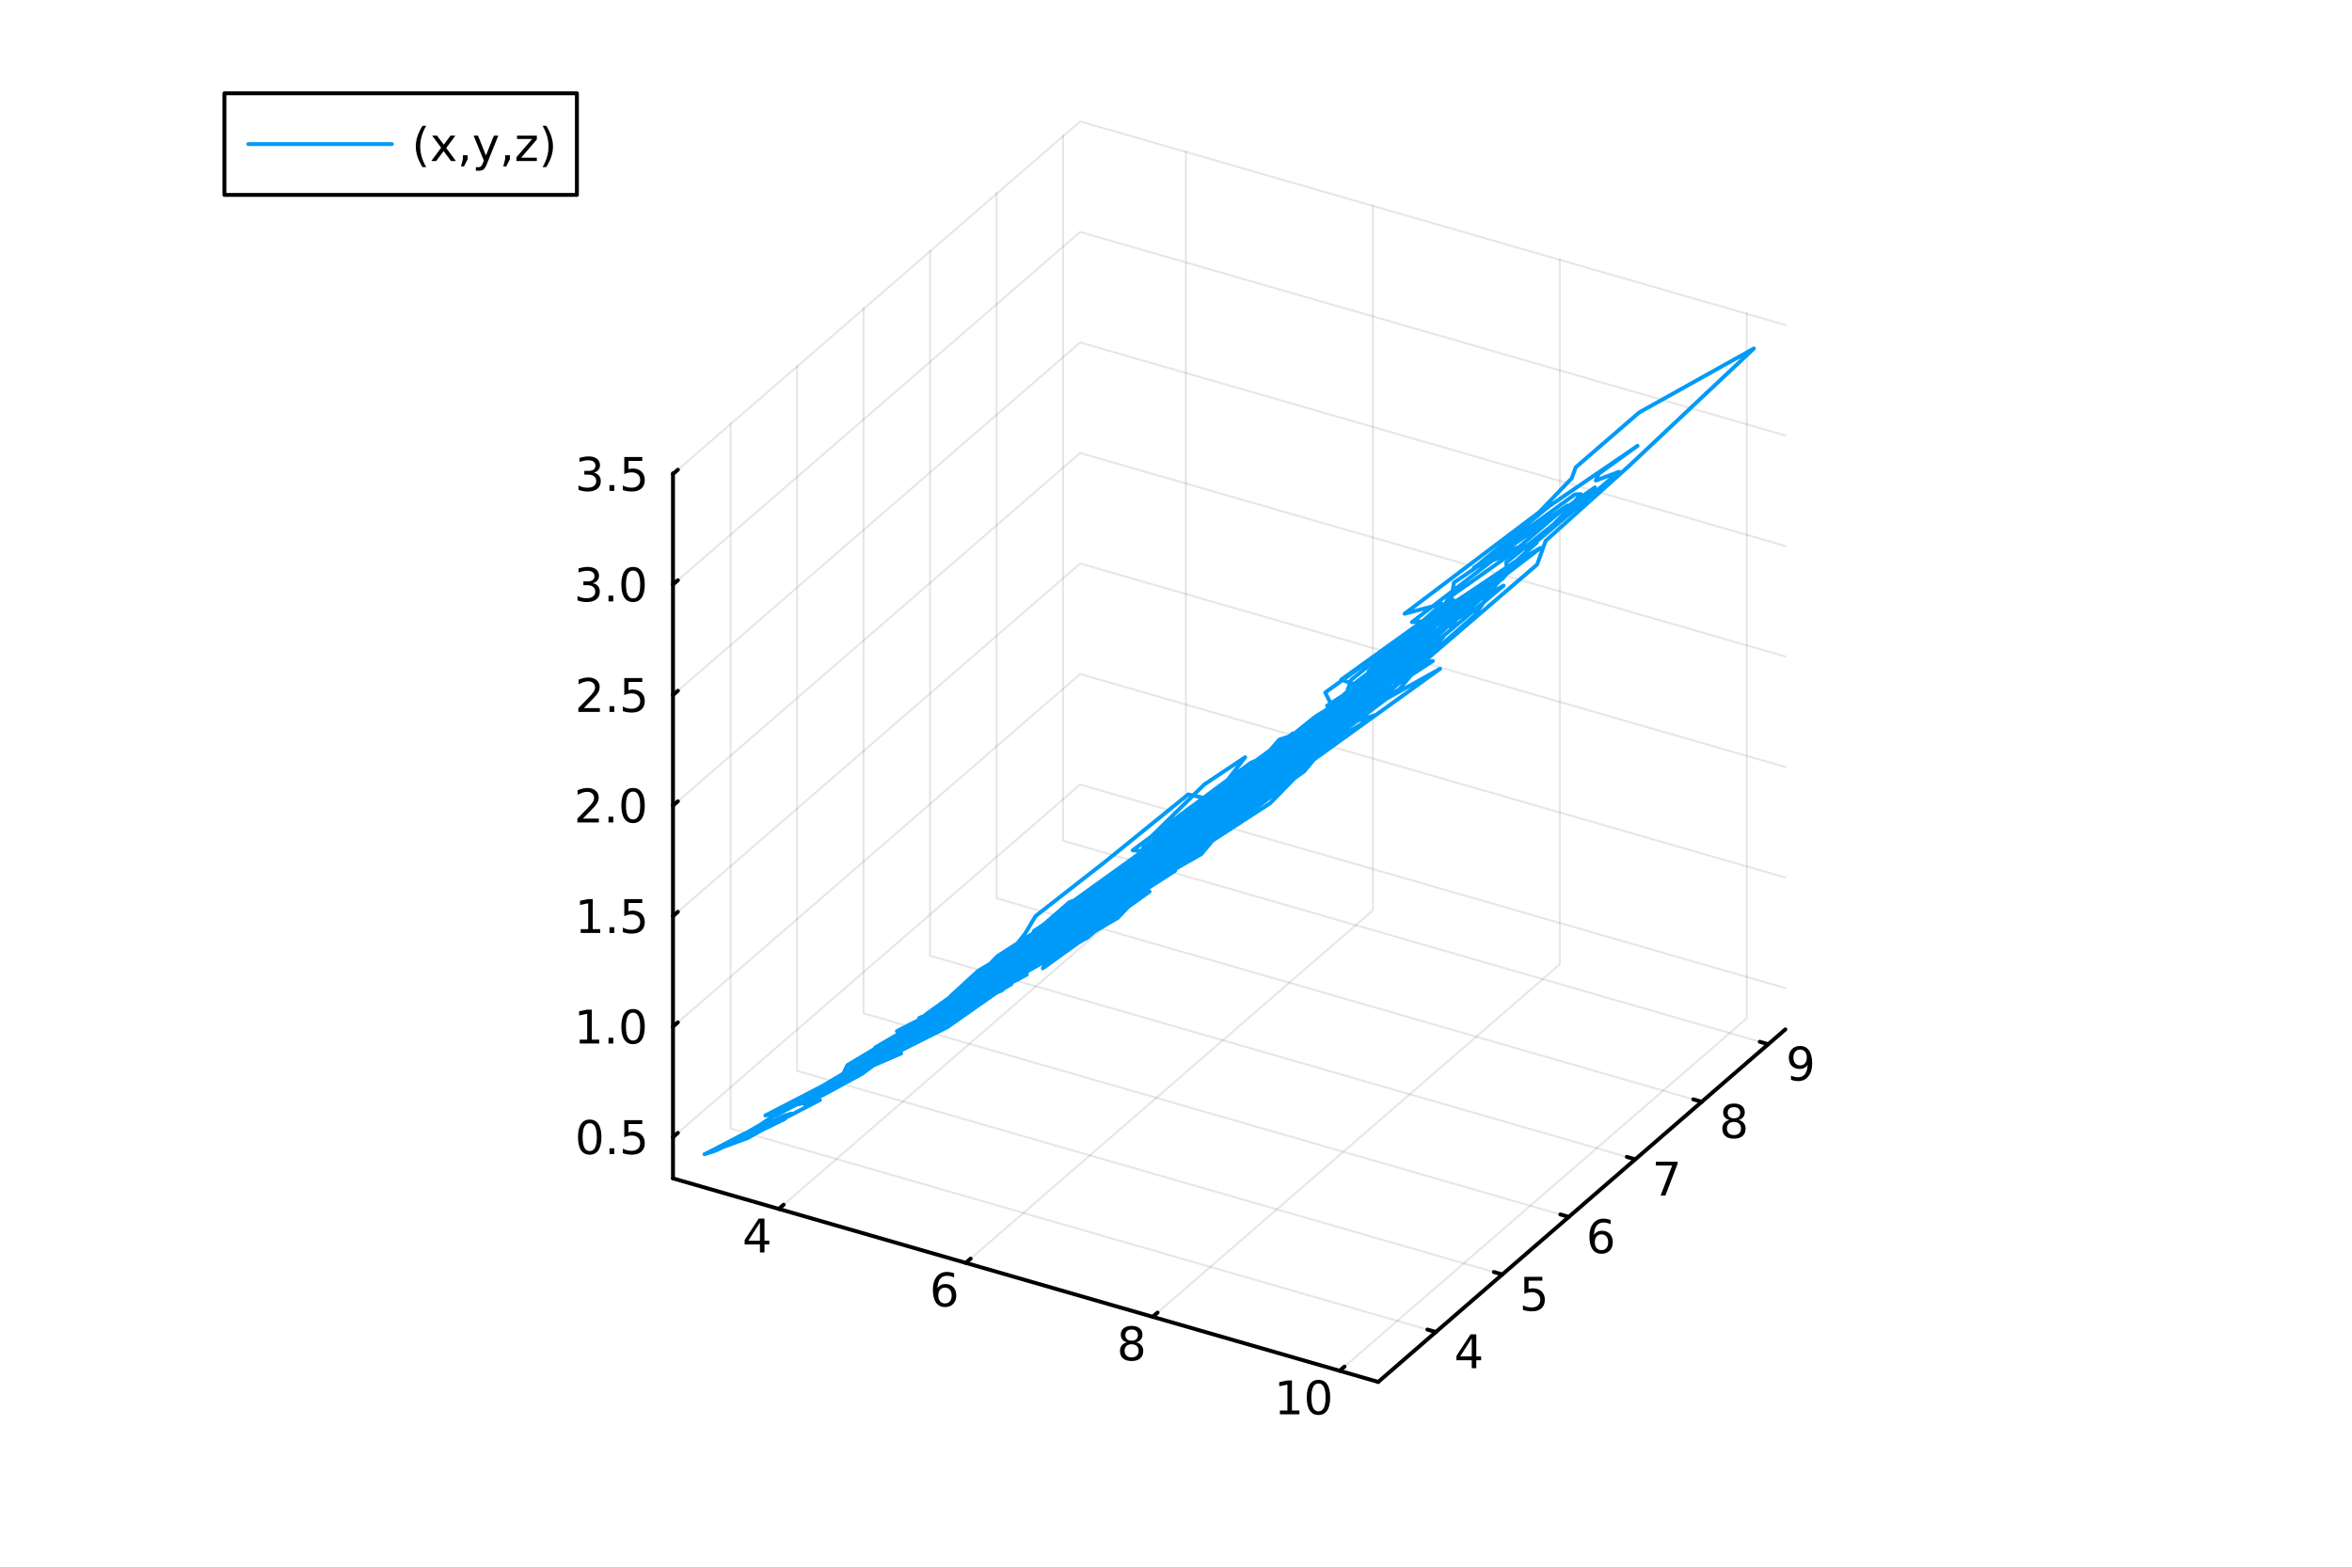 <?xml version="1.0" encoding="utf-8"?>
<svg xmlns="http://www.w3.org/2000/svg" xmlns:xlink="http://www.w3.org/1999/xlink" width="600" height="400" viewBox="0 0 2400 1600">
<rect x="0" y="0" width="2400" height="1600" fill="#333333" stroke="none"/>
<defs>
  <clipPath id="clip340">
    <rect x="0" y="0" width="2400" height="1600"/>
  </clipPath>
</defs>
<path clip-path="url(#clip340)" d="M0 1600 L2400 1600 L2400 0 L0 0  Z" fill="#ffffff" fill-rule="evenodd" fill-opacity="1"/>
<defs>
  <clipPath id="clip341">
    <rect x="480" y="0" width="1681" height="1600"/>
  </clipPath>
</defs>
<defs>
  <clipPath id="clip342">
    <rect x="155" y="47" width="2198" height="1440"/>
  </clipPath>
</defs>
<path clip-path="url(#clip342)" d="M-830.054 2364.84 L-830.054 2129.87 L-719.911 2012.38 L-529.137 2080.21 L-529.137 2315.19 L-639.28 2432.67 L-830.054 2364.84  Z" fill="#ffffff" fill-rule="evenodd" fill-opacity="1"/>
<polyline clip-path="url(#clip342)" style="stroke:#000000; stroke-linecap:round; stroke-linejoin:round; stroke-width:2; stroke-opacity:0.1; fill:none" points="794.661,1233.84 1210.12,874.039 1210.12,154.437 "/>
<polyline clip-path="url(#clip342)" style="stroke:#000000; stroke-linecap:round; stroke-linejoin:round; stroke-width:2; stroke-opacity:0.1; fill:none" points="985.435,1288.91 1400.9,929.11 1400.9,209.508 "/>
<polyline clip-path="url(#clip342)" style="stroke:#000000; stroke-linecap:round; stroke-linejoin:round; stroke-width:2; stroke-opacity:0.1; fill:none" points="1176.21,1343.98 1591.67,984.182 1591.67,264.58 "/>
<polyline clip-path="url(#clip342)" style="stroke:#000000; stroke-linecap:round; stroke-linejoin:round; stroke-width:2; stroke-opacity:0.1; fill:none" points="1366.98,1399.05 1782.44,1039.25 1782.44,319.651 "/>
<polyline clip-path="url(#clip342)" style="stroke:#000000; stroke-linecap:round; stroke-linejoin:round; stroke-width:2; stroke-opacity:0.1; fill:none" points="1465.16,1359.46 745.563,1151.73 745.563,432.128 "/>
<polyline clip-path="url(#clip342)" style="stroke:#000000; stroke-linecap:round; stroke-linejoin:round; stroke-width:2; stroke-opacity:0.1; fill:none" points="1533,1300.72 813.393,1092.99 813.393,373.385 "/>
<polyline clip-path="url(#clip342)" style="stroke:#000000; stroke-linecap:round; stroke-linejoin:round; stroke-width:2; stroke-opacity:0.1; fill:none" points="1600.83,1241.97 881.224,1034.24 881.224,314.642 "/>
<polyline clip-path="url(#clip342)" style="stroke:#000000; stroke-linecap:round; stroke-linejoin:round; stroke-width:2; stroke-opacity:0.1; fill:none" points="1668.66,1183.23 949.055,975.501 949.055,255.899 "/>
<polyline clip-path="url(#clip342)" style="stroke:#000000; stroke-linecap:round; stroke-linejoin:round; stroke-width:2; stroke-opacity:0.1; fill:none" points="1736.49,1124.49 1016.89,916.758 1016.89,197.156 "/>
<polyline clip-path="url(#clip342)" style="stroke:#000000; stroke-linecap:round; stroke-linejoin:round; stroke-width:2; stroke-opacity:0.1; fill:none" points="1804.32,1065.75 1084.72,858.014 1084.72,138.413 "/>
<polyline clip-path="url(#clip342)" style="stroke:#000000; stroke-linecap:round; stroke-linejoin:round; stroke-width:2; stroke-opacity:0.1; fill:none" points="686.728,1160.54 1102.19,800.738 1821.79,1008.47 "/>
<polyline clip-path="url(#clip342)" style="stroke:#000000; stroke-linecap:round; stroke-linejoin:round; stroke-width:2; stroke-opacity:0.1; fill:none" points="686.728,1047.74 1102.19,687.934 1821.79,895.665 "/>
<polyline clip-path="url(#clip342)" style="stroke:#000000; stroke-linecap:round; stroke-linejoin:round; stroke-width:2; stroke-opacity:0.1; fill:none" points="686.728,934.931 1102.19,575.13 1821.79,782.862 "/>
<polyline clip-path="url(#clip342)" style="stroke:#000000; stroke-linecap:round; stroke-linejoin:round; stroke-width:2; stroke-opacity:0.1; fill:none" points="686.728,822.128 1102.19,462.327 1821.79,670.058 "/>
<polyline clip-path="url(#clip342)" style="stroke:#000000; stroke-linecap:round; stroke-linejoin:round; stroke-width:2; stroke-opacity:0.1; fill:none" points="686.728,709.324 1102.19,349.523 1821.79,557.254 "/>
<polyline clip-path="url(#clip342)" style="stroke:#000000; stroke-linecap:round; stroke-linejoin:round; stroke-width:2; stroke-opacity:0.1; fill:none" points="686.728,596.52 1102.19,236.719 1821.79,444.45 "/>
<polyline clip-path="url(#clip342)" style="stroke:#000000; stroke-linecap:round; stroke-linejoin:round; stroke-width:2; stroke-opacity:0.1; fill:none" points="686.728,483.716 1102.19,123.915 1821.79,331.646 "/>
<polyline clip-path="url(#clip340)" style="stroke:#000000; stroke-linecap:round; stroke-linejoin:round; stroke-width:4; stroke-opacity:1; fill:none" points="686.728,1202.68 1406.33,1410.41 "/>
<polyline clip-path="url(#clip340)" style="stroke:#000000; stroke-linecap:round; stroke-linejoin:round; stroke-width:4; stroke-opacity:1; fill:none" points="794.661,1233.84 799.647,1229.52 "/>
<polyline clip-path="url(#clip340)" style="stroke:#000000; stroke-linecap:round; stroke-linejoin:round; stroke-width:4; stroke-opacity:1; fill:none" points="985.435,1288.91 990.421,1284.59 "/>
<polyline clip-path="url(#clip340)" style="stroke:#000000; stroke-linecap:round; stroke-linejoin:round; stroke-width:4; stroke-opacity:1; fill:none" points="1176.21,1343.98 1181.19,1339.66 "/>
<polyline clip-path="url(#clip340)" style="stroke:#000000; stroke-linecap:round; stroke-linejoin:round; stroke-width:4; stroke-opacity:1; fill:none" points="1366.98,1399.05 1371.97,1394.74 "/>
<path clip-path="url(#clip340)" d="M775.43 1247.77 L763.624 1266.22 L775.43 1266.22 L775.43 1247.77 M774.203 1243.7 L780.083 1243.7 L780.083 1266.22 L785.013 1266.22 L785.013 1270.11 L780.083 1270.11 L780.083 1278.26 L775.43 1278.26 L775.43 1270.11 L759.828 1270.11 L759.828 1265.59 L774.203 1243.7 Z" fill="#000000" fill-rule="nonzero" fill-opacity="1" /><path clip-path="url(#clip340)" d="M964.259 1314.18 Q961.111 1314.18 959.259 1316.34 Q957.43 1318.49 957.43 1322.24 Q957.43 1325.97 959.259 1328.14 Q961.111 1330.29 964.259 1330.29 Q967.407 1330.29 969.236 1328.14 Q971.088 1325.97 971.088 1322.24 Q971.088 1318.49 969.236 1316.34 Q967.407 1314.18 964.259 1314.18 M973.541 1299.53 L973.541 1303.79 Q971.782 1302.96 969.977 1302.52 Q968.194 1302.08 966.435 1302.08 Q961.805 1302.08 959.352 1305.2 Q956.921 1308.33 956.574 1314.65 Q957.94 1312.63 960 1311.57 Q962.06 1310.48 964.537 1310.48 Q969.745 1310.48 972.754 1313.65 Q975.787 1316.8 975.787 1322.24 Q975.787 1327.56 972.639 1330.78 Q969.49 1334 964.259 1334 Q958.264 1334 955.092 1329.41 Q951.921 1324.81 951.921 1316.08 Q951.921 1307.89 955.81 1303.03 Q959.699 1298.14 966.25 1298.14 Q968.009 1298.14 969.791 1298.49 Q971.597 1298.84 973.541 1299.53 Z" fill="#000000" fill-rule="nonzero" fill-opacity="1" /><path clip-path="url(#clip340)" d="M1154.71 1371.99 Q1151.38 1371.99 1149.45 1373.77 Q1147.56 1375.55 1147.56 1378.68 Q1147.56 1381.8 1149.45 1383.58 Q1151.38 1385.37 1154.71 1385.37 Q1158.04 1385.37 1159.96 1383.58 Q1161.88 1381.78 1161.88 1378.68 Q1161.88 1375.55 1159.96 1373.77 Q1158.06 1371.99 1154.71 1371.99 M1150.03 1370 Q1147.02 1369.25 1145.33 1367.19 Q1143.67 1365.13 1143.67 1362.17 Q1143.67 1358.03 1146.61 1355.62 Q1149.57 1353.21 1154.71 1353.21 Q1159.87 1353.21 1162.81 1355.62 Q1165.75 1358.03 1165.75 1362.17 Q1165.75 1365.13 1164.06 1367.19 Q1162.39 1369.25 1159.41 1370 Q1162.79 1370.78 1164.66 1373.07 Q1166.56 1375.37 1166.56 1378.68 Q1166.56 1383.7 1163.48 1386.38 Q1160.43 1389.07 1154.71 1389.07 Q1148.99 1389.07 1145.91 1386.38 Q1142.86 1383.7 1142.86 1378.68 Q1142.86 1375.37 1144.75 1373.07 Q1146.65 1370.78 1150.03 1370 M1148.32 1362.61 Q1148.32 1365.3 1149.99 1366.8 Q1151.68 1368.31 1154.71 1368.31 Q1157.72 1368.31 1159.41 1366.8 Q1161.12 1365.3 1161.12 1362.61 Q1161.12 1359.93 1159.41 1358.42 Q1157.72 1356.92 1154.71 1356.92 Q1151.68 1356.92 1149.99 1358.42 Q1148.32 1359.93 1148.32 1362.61 Z" fill="#000000" fill-rule="nonzero" fill-opacity="1" /><path clip-path="url(#clip340)" d="M1306.04 1439.53 L1313.68 1439.53 L1313.68 1413.17 L1305.37 1414.84 L1305.37 1410.58 L1313.63 1408.91 L1318.31 1408.91 L1318.31 1439.53 L1325.94 1439.53 L1325.94 1443.47 L1306.04 1443.47 L1306.04 1439.53 Z" fill="#000000" fill-rule="nonzero" fill-opacity="1" /><path clip-path="url(#clip340)" d="M1345.39 1411.99 Q1341.78 1411.99 1339.95 1415.55 Q1338.14 1419.1 1338.14 1426.22 Q1338.14 1433.33 1339.95 1436.9 Q1341.78 1440.44 1345.39 1440.44 Q1349.02 1440.44 1350.83 1436.9 Q1352.66 1433.33 1352.66 1426.22 Q1352.66 1419.1 1350.83 1415.55 Q1349.02 1411.99 1345.39 1411.99 M1345.39 1408.28 Q1351.2 1408.28 1354.26 1412.89 Q1357.33 1417.47 1357.33 1426.22 Q1357.33 1434.95 1354.26 1439.56 Q1351.2 1444.14 1345.39 1444.14 Q1339.58 1444.14 1336.5 1439.56 Q1333.44 1434.95 1333.44 1426.22 Q1333.44 1417.47 1336.5 1412.89 Q1339.58 1408.28 1345.39 1408.28 Z" fill="#000000" fill-rule="nonzero" fill-opacity="1" /><polyline clip-path="url(#clip340)" style="stroke:#000000; stroke-linecap:round; stroke-linejoin:round; stroke-width:4; stroke-opacity:1; fill:none" points="1406.33,1410.41 1821.79,1050.61 "/>
<polyline clip-path="url(#clip340)" style="stroke:#000000; stroke-linecap:round; stroke-linejoin:round; stroke-width:4; stroke-opacity:1; fill:none" points="1465.16,1359.46 1456.53,1356.97 "/>
<polyline clip-path="url(#clip340)" style="stroke:#000000; stroke-linecap:round; stroke-linejoin:round; stroke-width:4; stroke-opacity:1; fill:none" points="1533,1300.72 1524.36,1298.23 "/>
<polyline clip-path="url(#clip340)" style="stroke:#000000; stroke-linecap:round; stroke-linejoin:round; stroke-width:4; stroke-opacity:1; fill:none" points="1600.83,1241.97 1592.19,1239.48 "/>
<polyline clip-path="url(#clip340)" style="stroke:#000000; stroke-linecap:round; stroke-linejoin:round; stroke-width:4; stroke-opacity:1; fill:none" points="1668.66,1183.23 1660.02,1180.74 "/>
<polyline clip-path="url(#clip340)" style="stroke:#000000; stroke-linecap:round; stroke-linejoin:round; stroke-width:4; stroke-opacity:1; fill:none" points="1736.49,1124.49 1727.85,1122 "/>
<polyline clip-path="url(#clip340)" style="stroke:#000000; stroke-linecap:round; stroke-linejoin:round; stroke-width:4; stroke-opacity:1; fill:none" points="1804.32,1065.75 1795.68,1063.25 "/>
<path clip-path="url(#clip340)" d="M1501.78 1365.95 L1489.97 1384.4 L1501.78 1384.4 L1501.78 1365.95 M1500.55 1361.88 L1506.43 1361.88 L1506.43 1384.4 L1511.36 1384.4 L1511.36 1388.29 L1506.43 1388.29 L1506.43 1396.44 L1501.78 1396.44 L1501.78 1388.29 L1486.18 1388.29 L1486.18 1383.78 L1500.55 1361.88 Z" fill="#000000" fill-rule="nonzero" fill-opacity="1" /><path clip-path="url(#clip340)" d="M1555.46 1303.14 L1573.82 1303.14 L1573.82 1307.07 L1559.75 1307.07 L1559.75 1315.54 Q1560.77 1315.2 1561.78 1315.03 Q1562.8 1314.85 1563.82 1314.85 Q1569.61 1314.85 1572.99 1318.02 Q1576.37 1321.19 1576.37 1326.61 Q1576.37 1332.19 1572.89 1335.29 Q1569.42 1338.37 1563.1 1338.37 Q1560.93 1338.37 1558.66 1338 Q1556.41 1337.63 1554.01 1336.89 L1554.01 1332.19 Q1556.09 1333.32 1558.31 1333.88 Q1560.53 1334.43 1563.01 1334.43 Q1567.02 1334.43 1569.35 1332.32 Q1571.69 1330.22 1571.69 1326.61 Q1571.69 1323 1569.35 1320.89 Q1567.02 1318.78 1563.01 1318.78 Q1561.14 1318.78 1559.26 1319.2 Q1557.41 1319.62 1555.46 1320.5 L1555.46 1303.14 Z" fill="#000000" fill-rule="nonzero" fill-opacity="1" /><path clip-path="url(#clip340)" d="M1634.17 1259.81 Q1631.03 1259.81 1629.17 1261.96 Q1627.35 1264.11 1627.35 1267.86 Q1627.35 1271.59 1629.17 1273.77 Q1631.03 1275.92 1634.17 1275.92 Q1637.32 1275.92 1639.15 1273.77 Q1641 1271.59 1641 1267.86 Q1641 1264.11 1639.15 1261.96 Q1637.32 1259.81 1634.17 1259.81 M1643.46 1245.16 L1643.46 1249.42 Q1641.7 1248.58 1639.89 1248.14 Q1638.11 1247.7 1636.35 1247.7 Q1631.72 1247.7 1629.27 1250.83 Q1626.84 1253.95 1626.49 1260.27 Q1627.86 1258.26 1629.92 1257.19 Q1631.98 1256.11 1634.45 1256.11 Q1639.66 1256.11 1642.67 1259.28 Q1645.7 1262.42 1645.7 1267.86 Q1645.7 1273.19 1642.55 1276.41 Q1639.41 1279.62 1634.17 1279.62 Q1628.18 1279.62 1625.01 1275.04 Q1621.84 1270.43 1621.84 1261.71 Q1621.84 1253.51 1625.73 1248.65 Q1629.61 1243.77 1636.17 1243.77 Q1637.92 1243.77 1639.71 1244.11 Q1641.51 1244.46 1643.46 1245.16 Z" fill="#000000" fill-rule="nonzero" fill-opacity="1" /><path clip-path="url(#clip340)" d="M1689.67 1185.65 L1711.89 1185.65 L1711.89 1187.64 L1699.34 1220.21 L1694.46 1220.21 L1706.26 1189.58 L1689.67 1189.58 L1689.67 1185.65 Z" fill="#000000" fill-rule="nonzero" fill-opacity="1" /><path clip-path="url(#clip340)" d="M1769.35 1145.05 Q1766.02 1145.05 1764.09 1146.84 Q1762.2 1148.62 1762.2 1151.74 Q1762.2 1154.87 1764.09 1156.65 Q1766.02 1158.43 1769.35 1158.43 Q1772.68 1158.43 1774.6 1156.65 Q1776.53 1154.85 1776.53 1151.74 Q1776.53 1148.62 1774.6 1146.84 Q1772.71 1145.05 1769.35 1145.05 M1764.67 1143.06 Q1761.66 1142.32 1759.97 1140.26 Q1758.31 1138.2 1758.31 1135.24 Q1758.31 1131.1 1761.25 1128.69 Q1764.21 1126.28 1769.35 1126.28 Q1774.51 1126.28 1777.45 1128.69 Q1780.39 1131.1 1780.39 1135.24 Q1780.39 1138.2 1778.7 1140.26 Q1777.03 1142.32 1774.05 1143.06 Q1777.43 1143.85 1779.3 1146.14 Q1781.2 1148.43 1781.2 1151.74 Q1781.2 1156.77 1778.12 1159.45 Q1775.07 1162.14 1769.35 1162.14 Q1763.63 1162.14 1760.55 1159.45 Q1757.5 1156.77 1757.5 1151.74 Q1757.5 1148.43 1759.4 1146.14 Q1761.29 1143.85 1764.67 1143.06 M1762.96 1135.68 Q1762.96 1138.36 1764.63 1139.87 Q1766.32 1141.37 1769.35 1141.37 Q1772.36 1141.37 1774.05 1139.87 Q1775.76 1138.36 1775.76 1135.68 Q1775.76 1132.99 1774.05 1131.49 Q1772.36 1129.98 1769.35 1129.98 Q1766.32 1129.98 1764.63 1131.49 Q1762.96 1132.99 1762.96 1135.68 Z" fill="#000000" fill-rule="nonzero" fill-opacity="1" /><path clip-path="url(#clip340)" d="M1827.55 1102.01 L1827.55 1097.75 Q1829.31 1098.58 1831.12 1099.02 Q1832.92 1099.46 1834.66 1099.46 Q1839.29 1099.46 1841.72 1096.36 Q1844.17 1093.23 1844.52 1086.89 Q1843.18 1088.88 1841.12 1089.95 Q1839.06 1091.01 1836.56 1091.01 Q1831.37 1091.01 1828.34 1087.89 Q1825.33 1084.74 1825.33 1079.3 Q1825.33 1073.97 1828.48 1070.76 Q1831.62 1067.54 1836.86 1067.54 Q1842.85 1067.54 1846 1072.14 Q1849.17 1076.73 1849.17 1085.48 Q1849.17 1093.65 1845.28 1098.53 Q1841.42 1103.39 1834.87 1103.39 Q1833.11 1103.39 1831.3 1103.05 Q1829.5 1102.7 1827.55 1102.01 M1836.86 1087.35 Q1840 1087.35 1841.83 1085.2 Q1843.68 1083.05 1843.68 1079.3 Q1843.68 1075.57 1841.83 1073.42 Q1840 1071.24 1836.86 1071.24 Q1833.71 1071.24 1831.86 1073.42 Q1830.03 1075.57 1830.03 1079.3 Q1830.03 1083.05 1831.86 1085.2 Q1833.71 1087.35 1836.86 1087.35 Z" fill="#000000" fill-rule="nonzero" fill-opacity="1" /><polyline clip-path="url(#clip340)" style="stroke:#000000; stroke-linecap:round; stroke-linejoin:round; stroke-width:4; stroke-opacity:1; fill:none" points="686.728,1202.68 686.728,483.08 "/>
<polyline clip-path="url(#clip340)" style="stroke:#000000; stroke-linecap:round; stroke-linejoin:round; stroke-width:4; stroke-opacity:1; fill:none" points="686.728,1160.54 691.714,1156.22 "/>
<polyline clip-path="url(#clip340)" style="stroke:#000000; stroke-linecap:round; stroke-linejoin:round; stroke-width:4; stroke-opacity:1; fill:none" points="686.728,1047.74 691.714,1043.42 "/>
<polyline clip-path="url(#clip340)" style="stroke:#000000; stroke-linecap:round; stroke-linejoin:round; stroke-width:4; stroke-opacity:1; fill:none" points="686.728,934.931 691.714,930.614 "/>
<polyline clip-path="url(#clip340)" style="stroke:#000000; stroke-linecap:round; stroke-linejoin:round; stroke-width:4; stroke-opacity:1; fill:none" points="686.728,822.128 691.714,817.81 "/>
<polyline clip-path="url(#clip340)" style="stroke:#000000; stroke-linecap:round; stroke-linejoin:round; stroke-width:4; stroke-opacity:1; fill:none" points="686.728,709.324 691.714,705.006 "/>
<polyline clip-path="url(#clip340)" style="stroke:#000000; stroke-linecap:round; stroke-linejoin:round; stroke-width:4; stroke-opacity:1; fill:none" points="686.728,596.52 691.714,592.202 "/>
<polyline clip-path="url(#clip340)" style="stroke:#000000; stroke-linecap:round; stroke-linejoin:round; stroke-width:4; stroke-opacity:1; fill:none" points="686.728,483.716 691.714,479.399 "/>
<path clip-path="url(#clip340)" d="M601.748 1146.34 Q598.137 1146.34 596.308 1149.9 Q594.503 1153.44 594.503 1160.57 Q594.503 1167.68 596.308 1171.24 Q598.137 1174.79 601.748 1174.79 Q605.382 1174.79 607.188 1171.24 Q609.017 1167.68 609.017 1160.57 Q609.017 1153.44 607.188 1149.9 Q605.382 1146.34 601.748 1146.34 M601.748 1142.63 Q607.558 1142.63 610.614 1147.24 Q613.692 1151.82 613.692 1160.57 Q613.692 1169.3 610.614 1173.91 Q607.558 1178.49 601.748 1178.49 Q595.938 1178.49 592.859 1173.91 Q589.804 1169.3 589.804 1160.57 Q589.804 1151.82 592.859 1147.24 Q595.938 1142.63 601.748 1142.63 Z" fill="#000000" fill-rule="nonzero" fill-opacity="1" /><path clip-path="url(#clip340)" d="M621.91 1171.94 L626.794 1171.94 L626.794 1177.82 L621.91 1177.82 L621.91 1171.94 Z" fill="#000000" fill-rule="nonzero" fill-opacity="1" /><path clip-path="url(#clip340)" d="M637.026 1143.26 L655.382 1143.26 L655.382 1147.19 L641.308 1147.19 L641.308 1155.67 Q642.327 1155.32 643.345 1155.16 Q644.364 1154.97 645.382 1154.97 Q651.169 1154.97 654.549 1158.14 Q657.928 1161.31 657.928 1166.73 Q657.928 1172.31 654.456 1175.41 Q650.984 1178.49 644.664 1178.49 Q642.489 1178.49 640.22 1178.12 Q637.975 1177.75 635.567 1177.01 L635.567 1172.31 Q637.651 1173.44 639.873 1174 Q642.095 1174.56 644.572 1174.56 Q648.576 1174.56 650.914 1172.45 Q653.252 1170.34 653.252 1166.73 Q653.252 1163.12 650.914 1161.01 Q648.576 1158.91 644.572 1158.91 Q642.697 1158.91 640.822 1159.32 Q638.97 1159.74 637.026 1160.62 L637.026 1143.26 Z" fill="#000000" fill-rule="nonzero" fill-opacity="1" /><path clip-path="url(#clip340)" d="M591.563 1061.08 L599.202 1061.08 L599.202 1034.71 L590.892 1036.38 L590.892 1032.12 L599.155 1030.46 L603.831 1030.46 L603.831 1061.08 L611.47 1061.08 L611.47 1065.02 L591.563 1065.02 L591.563 1061.08 Z" fill="#000000" fill-rule="nonzero" fill-opacity="1" /><path clip-path="url(#clip340)" d="M620.915 1059.14 L625.799 1059.14 L625.799 1065.02 L620.915 1065.02 L620.915 1059.14 Z" fill="#000000" fill-rule="nonzero" fill-opacity="1" /><path clip-path="url(#clip340)" d="M645.984 1033.53 Q642.373 1033.53 640.544 1037.1 Q638.739 1040.64 638.739 1047.77 Q638.739 1054.88 640.544 1058.44 Q642.373 1061.98 645.984 1061.98 Q649.618 1061.98 651.424 1058.44 Q653.252 1054.88 653.252 1047.77 Q653.252 1040.64 651.424 1037.1 Q649.618 1033.53 645.984 1033.53 M645.984 1029.83 Q651.794 1029.83 654.85 1034.44 Q657.928 1039.02 657.928 1047.77 Q657.928 1056.5 654.85 1061.1 Q651.794 1065.69 645.984 1065.69 Q640.174 1065.69 637.095 1061.1 Q634.04 1056.5 634.04 1047.77 Q634.04 1039.02 637.095 1034.44 Q640.174 1029.83 645.984 1029.83 Z" fill="#000000" fill-rule="nonzero" fill-opacity="1" /><path clip-path="url(#clip340)" d="M592.558 948.276 L600.197 948.276 L600.197 921.911 L591.887 923.577 L591.887 919.318 L600.151 917.651 L604.827 917.651 L604.827 948.276 L612.466 948.276 L612.466 952.211 L592.558 952.211 L592.558 948.276 Z" fill="#000000" fill-rule="nonzero" fill-opacity="1" /><path clip-path="url(#clip340)" d="M621.91 946.332 L626.794 946.332 L626.794 952.211 L621.91 952.211 L621.91 946.332 Z" fill="#000000" fill-rule="nonzero" fill-opacity="1" /><path clip-path="url(#clip340)" d="M637.026 917.651 L655.382 917.651 L655.382 921.587 L641.308 921.587 L641.308 930.059 Q642.327 929.712 643.345 929.549 Q644.364 929.364 645.382 929.364 Q651.169 929.364 654.549 932.536 Q657.928 935.707 657.928 941.123 Q657.928 946.702 654.456 949.804 Q650.984 952.883 644.664 952.883 Q642.489 952.883 640.22 952.512 Q637.975 952.142 635.567 951.401 L635.567 946.702 Q637.651 947.836 639.873 948.392 Q642.095 948.948 644.572 948.948 Q648.576 948.948 650.914 946.841 Q653.252 944.735 653.252 941.123 Q653.252 937.512 650.914 935.406 Q648.576 933.299 644.572 933.299 Q642.697 933.299 640.822 933.716 Q638.97 934.133 637.026 935.012 L637.026 917.651 Z" fill="#000000" fill-rule="nonzero" fill-opacity="1" /><path clip-path="url(#clip340)" d="M594.78 835.472 L611.1 835.472 L611.1 839.408 L589.156 839.408 L589.156 835.472 Q591.818 832.718 596.401 828.088 Q601.007 823.435 602.188 822.093 Q604.433 819.57 605.313 817.834 Q606.216 816.074 606.216 814.385 Q606.216 811.63 604.271 809.894 Q602.35 808.158 599.248 808.158 Q597.049 808.158 594.595 808.922 Q592.165 809.686 589.387 811.236 L589.387 806.514 Q592.211 805.38 594.665 804.801 Q597.118 804.223 599.155 804.223 Q604.526 804.223 607.72 806.908 Q610.915 809.593 610.915 814.084 Q610.915 816.213 610.104 818.135 Q609.317 820.033 607.211 822.625 Q606.632 823.297 603.53 826.514 Q600.429 829.709 594.78 835.472 Z" fill="#000000" fill-rule="nonzero" fill-opacity="1" /><path clip-path="url(#clip340)" d="M620.915 833.528 L625.799 833.528 L625.799 839.408 L620.915 839.408 L620.915 833.528 Z" fill="#000000" fill-rule="nonzero" fill-opacity="1" /><path clip-path="url(#clip340)" d="M645.984 807.926 Q642.373 807.926 640.544 811.491 Q638.739 815.033 638.739 822.162 Q638.739 829.269 640.544 832.834 Q642.373 836.375 645.984 836.375 Q649.618 836.375 651.424 832.834 Q653.252 829.269 653.252 822.162 Q653.252 815.033 651.424 811.491 Q649.618 807.926 645.984 807.926 M645.984 804.223 Q651.794 804.223 654.85 808.829 Q657.928 813.412 657.928 822.162 Q657.928 830.889 654.85 835.496 Q651.794 840.079 645.984 840.079 Q640.174 840.079 637.095 835.496 Q634.04 830.889 634.04 822.162 Q634.04 813.412 637.095 808.829 Q640.174 804.223 645.984 804.223 Z" fill="#000000" fill-rule="nonzero" fill-opacity="1" /><path clip-path="url(#clip340)" d="M595.776 722.669 L612.095 722.669 L612.095 726.604 L590.151 726.604 L590.151 722.669 Q592.813 719.914 597.396 715.284 Q602.003 710.632 603.183 709.289 Q605.429 706.766 606.308 705.03 Q607.211 703.271 607.211 701.581 Q607.211 698.826 605.267 697.09 Q603.345 695.354 600.243 695.354 Q598.044 695.354 595.591 696.118 Q593.16 696.882 590.382 698.433 L590.382 693.71 Q593.206 692.576 595.66 691.998 Q598.114 691.419 600.151 691.419 Q605.521 691.419 608.716 694.104 Q611.91 696.789 611.91 701.28 Q611.91 703.409 611.1 705.331 Q610.313 707.229 608.206 709.821 Q607.628 710.493 604.526 713.71 Q601.424 716.905 595.776 722.669 Z" fill="#000000" fill-rule="nonzero" fill-opacity="1" /><path clip-path="url(#clip340)" d="M621.91 720.724 L626.794 720.724 L626.794 726.604 L621.91 726.604 L621.91 720.724 Z" fill="#000000" fill-rule="nonzero" fill-opacity="1" /><path clip-path="url(#clip340)" d="M637.026 692.044 L655.382 692.044 L655.382 695.979 L641.308 695.979 L641.308 704.451 Q642.327 704.104 643.345 703.942 Q644.364 703.757 645.382 703.757 Q651.169 703.757 654.549 706.928 Q657.928 710.099 657.928 715.516 Q657.928 721.095 654.456 724.196 Q650.984 727.275 644.664 727.275 Q642.489 727.275 640.22 726.905 Q637.975 726.534 635.567 725.794 L635.567 721.095 Q637.651 722.229 639.873 722.784 Q642.095 723.34 644.572 723.34 Q648.576 723.34 650.914 721.233 Q653.252 719.127 653.252 715.516 Q653.252 711.905 650.914 709.798 Q648.576 707.692 644.572 707.692 Q642.697 707.692 640.822 708.109 Q638.97 708.525 637.026 709.405 L637.026 692.044 Z" fill="#000000" fill-rule="nonzero" fill-opacity="1" /><path clip-path="url(#clip340)" d="M604.919 595.166 Q608.276 595.883 610.151 598.152 Q612.049 600.42 612.049 603.754 Q612.049 608.869 608.53 611.67 Q605.012 614.471 598.53 614.471 Q596.355 614.471 594.04 614.031 Q591.748 613.615 589.294 612.758 L589.294 608.244 Q591.239 609.379 593.554 609.957 Q595.868 610.536 598.392 610.536 Q602.79 610.536 605.081 608.8 Q607.396 607.064 607.396 603.754 Q607.396 600.698 605.243 598.985 Q603.114 597.249 599.294 597.249 L595.267 597.249 L595.267 593.407 L599.48 593.407 Q602.929 593.407 604.757 592.041 Q606.586 590.652 606.586 588.059 Q606.586 585.397 604.688 583.985 Q602.813 582.55 599.294 582.55 Q597.373 582.55 595.174 582.967 Q592.975 583.384 590.336 584.263 L590.336 580.096 Q592.998 579.356 595.313 578.985 Q597.651 578.615 599.711 578.615 Q605.035 578.615 608.137 581.046 Q611.239 583.453 611.239 587.573 Q611.239 590.444 609.595 592.434 Q607.952 594.402 604.919 595.166 Z" fill="#000000" fill-rule="nonzero" fill-opacity="1" /><path clip-path="url(#clip340)" d="M620.915 607.92 L625.799 607.92 L625.799 613.8 L620.915 613.8 L620.915 607.92 Z" fill="#000000" fill-rule="nonzero" fill-opacity="1" /><path clip-path="url(#clip340)" d="M645.984 582.319 Q642.373 582.319 640.544 585.883 Q638.739 589.425 638.739 596.555 Q638.739 603.661 640.544 607.226 Q642.373 610.768 645.984 610.768 Q649.618 610.768 651.424 607.226 Q653.252 603.661 653.252 596.555 Q653.252 589.425 651.424 585.883 Q649.618 582.319 645.984 582.319 M645.984 578.615 Q651.794 578.615 654.85 583.221 Q657.928 587.805 657.928 596.555 Q657.928 605.282 654.85 609.888 Q651.794 614.471 645.984 614.471 Q640.174 614.471 637.095 609.888 Q634.04 605.282 634.04 596.555 Q634.04 587.805 637.095 583.221 Q640.174 578.615 645.984 578.615 Z" fill="#000000" fill-rule="nonzero" fill-opacity="1" /><path clip-path="url(#clip340)" d="M605.915 482.362 Q609.271 483.08 611.146 485.348 Q613.044 487.617 613.044 490.95 Q613.044 496.066 609.526 498.867 Q606.007 501.667 599.526 501.667 Q597.35 501.667 595.035 501.228 Q592.743 500.811 590.29 499.955 L590.29 495.441 Q592.234 496.575 594.549 497.154 Q596.864 497.732 599.387 497.732 Q603.785 497.732 606.077 495.996 Q608.392 494.26 608.392 490.95 Q608.392 487.894 606.239 486.181 Q604.109 484.445 600.29 484.445 L596.262 484.445 L596.262 480.603 L600.475 480.603 Q603.924 480.603 605.753 479.237 Q607.581 477.848 607.581 475.256 Q607.581 472.594 605.683 471.182 Q603.808 469.746 600.29 469.746 Q598.368 469.746 596.169 470.163 Q593.97 470.58 591.331 471.459 L591.331 467.293 Q593.993 466.552 596.308 466.182 Q598.646 465.811 600.706 465.811 Q606.03 465.811 609.132 468.242 Q612.234 470.649 612.234 474.769 Q612.234 477.64 610.591 479.631 Q608.947 481.598 605.915 482.362 Z" fill="#000000" fill-rule="nonzero" fill-opacity="1" /><path clip-path="url(#clip340)" d="M621.91 495.117 L626.794 495.117 L626.794 500.996 L621.91 500.996 L621.91 495.117 Z" fill="#000000" fill-rule="nonzero" fill-opacity="1" /><path clip-path="url(#clip340)" d="M637.026 466.436 L655.382 466.436 L655.382 470.371 L641.308 470.371 L641.308 478.844 Q642.327 478.496 643.345 478.334 Q644.364 478.149 645.382 478.149 Q651.169 478.149 654.549 481.32 Q657.928 484.492 657.928 489.908 Q657.928 495.487 654.456 498.589 Q650.984 501.667 644.664 501.667 Q642.489 501.667 640.22 501.297 Q637.975 500.927 635.567 500.186 L635.567 495.487 Q637.651 496.621 639.873 497.177 Q642.095 497.732 644.572 497.732 Q648.576 497.732 650.914 495.626 Q653.252 493.519 653.252 489.908 Q653.252 486.297 650.914 484.191 Q648.576 482.084 644.572 482.084 Q642.697 482.084 640.822 482.501 Q638.97 482.918 637.026 483.797 L637.026 466.436 Z" fill="#000000" fill-rule="nonzero" fill-opacity="1" /><polyline clip-path="url(#clip342)" style="stroke:#009af9; stroke-linecap:round; stroke-linejoin:round; stroke-width:4; stroke-opacity:1; fill:none" points="1016.71,996.733 1013.11,998.573 1023,994.041 1028.59,991.493 1029.93,990.919 1018.68,996.272 1015.16,998.055 1023.22,994.436 1034.44,989.284 1033.67,989.655 1049.89,982.075 1055.58,979.271 1069.18,972.601 1085.54,964.419 1085.65,963.621 1084.42,963.501 1113.23,948.756 1110.06,948.919 1117.82,943.662 1121.71,940.13 1109.9,944.55 1097.7,948.792 1084.54,954.59 1053.92,969.692 1062.64,966.164 1039.62,978.265 1056.96,970.439 1053.4,972.975 1082.33,958.367 1119.46,938.276 1103.09,943.082 1156.54,913.105 1189.58,889.963 1192.81,880.917 1217.62,862.151 1299.76,809.59 1256.19,820.662 1236.4,833.596 1195.76,854.113 1172.69,874.522 1192.77,862.841 1187.14,868.494 1175.49,877.577 1234.44,848.17 1316.28,785.436 1277.38,803.82 1284.82,798.83 1232.23,827.586 1221.09,834.827 1296.74,787.703 1332.01,758.9 1263.96,804.977 1268.43,809.54 1283.63,793.558 1299.94,780.293 1413.61,705.897 1394.39,717.259 1506.08,612.079 1422.96,655.379 1489.34,627.456 1455.2,642.519 1437.57,651.841 1395.27,694.087 1422.5,688.98 1429.73,684.14 1372.96,715.199 1252.51,803.473 1221.19,837.737 1221.54,846.964 1197.82,865.705 1213.89,856.07 1164.15,889.759 1203.98,870.597 1262.55,835.854 1265.2,820.529 1379.99,737.764 1400.24,715.527 1368.9,734.55 1389.82,717.47 1442.33,677.469 1321.78,759.634 1288.81,781.04 1220.36,839.478 1244.23,830.065 1270.48,816.697 1254.48,827.016 1281.68,817.178 1245.57,827.067 1161.78,876.36 1078.04,937.53 1084.03,945.433 1095.19,947.559 1084.65,948.349 1042.4,978.736 1015.52,994.713 1004.2,1004.49 1005.97,1008.29 1090.59,958.748 1082.14,953.2 1149.16,910.233 1076.29,958.718 1084.6,954.988 1080.76,950.463 1092.5,937.093 1182.99,878.694 1219.4,861.231 1224.41,862.277 1353.49,764.872 1261.19,820.239 1177.53,870.469 1177.96,877.51 1150.52,899.39 1121.58,918.977 1086.34,939.526 1055.35,970.081 1079.51,952.994 1104.97,937.059 1097.35,948.51 1145.07,919.465 1149.9,908.406 1170.65,897.402 1172.93,893.969 1070.65,962.439 1010.34,1010.6 985.021,1029.65 1146.8,930.3 1158.97,910.07 1156.2,903.826 1139.17,910.472 1115.95,927.745 1192.2,881.107 1252.23,832.805 1289.72,800.09 1200.8,848.23 1164.67,881.484 1105.8,923.946 1064.04,956.377 1135.31,917.118 1123.73,930.636 1195.17,882.581 1153.34,895.153 1133.73,910.572 1076.03,950.593 1102.07,945.342 1066.26,966.788 1076.93,952.89 1148.89,903.873 1201.95,862.992 1128.19,916.592 1069.17,960.214 1024.83,980.744 1036.98,984.524 1063.81,964.211 1030.62,991.477 1131.41,921.949 1090.36,942.68 1108.89,938.407 1108.11,936.741 1082.54,954.847 1195.03,869.979 1178.49,879.562 1125.95,915.211 1100.86,933.479 1067.76,964.754 1030.3,990.57 1049.53,981.223 1017.7,1001.14 1011.37,995.929 996.401,1008.7 1052.44,982.719 1166.11,905.719 1231.01,851.093 1218.39,847.009 1194.62,863.179 1281.05,803.05 1225.82,832.864 1270.82,810.647 1314.01,784.649 1276.04,797.106 1408.1,713.959 1568.51,576.185 1577.2,551.947 1662.25,475.549 1789.67,355.68 1672.65,420.933 1607.87,476.974 1603.75,488.243 1570.54,522.762 1433.24,626.393 1471.62,616.243 1436.69,647.31 1378.55,694.052 1373.52,709.368 1412.1,692.122 1384.68,711.766 1303.36,768.697 1318.46,767.172 1343.19,758.977 1341.93,756.516 1300.02,781.885 1324.66,772.006 1344.81,763.167 1383.38,735.074 1305.74,780.288 1253.33,811.817 1248.32,822.269 1232.12,835.159 1179.73,866.03 1174.53,878.33 1138.87,902.051 1217.58,860.674 1169.98,884.527 1130.55,915.432 1153.99,903.812 1268.25,829.701 1253.52,827.477 1230,839.188 1143.68,895.238 1146.89,898.614 1101.11,926.635 1114.34,927.917 1032.37,980.461 1060.94,969.27 1107.41,939.768 1163.73,894.444 1192.02,873.714 1208.57,862.196 1220.44,854.023 1313.29,789.671 1308.38,769.776 1227.32,826.422 1224.18,834.077 1308.55,796.317 1277.24,801.448 1222.18,837.682 1198.67,861.335 1185.24,877.574 1214.68,864.792 1203.44,872.237 1369.78,743.716 1317.41,765.565 1374.39,733.704 1339.24,753.632 1299.74,778.167 1282.91,792.952 1236.43,825.189 1320.58,767.128 1359.1,731.671 1376,710.505 1391.21,694.455 1377.21,703.552 1350.39,728.011 1313.78,756.44 1308.59,762.75 1290.69,783.925 1302.84,782.864 1301.71,783.298 1284.91,799.245 1340.65,764.009 1301.54,796.483 1230.67,831.999 1190.89,861.459 1314.83,782.769 1299.65,781.997 1362.39,753.991 1358.68,751.961 1416.04,706.259 1283.89,805.073 1283.85,801.399 1325.42,765.54 1463.33,648.95 1388.54,693.026 1429.81,669.993 1409.22,688.02 1379.54,706.974 1437.38,677.369 1465.53,645.868 1427.97,671.304 1397.26,696.512 1404.24,690.516 1355.45,731.906 1356.93,736.076 1293.29,786.658 1306.44,782.057 1203.08,848.847 1215.51,850.678 1239.29,837.752 1256.62,822.82 1403.32,729.921 1362.52,742.476 1295.36,773.169 1187.84,855.451 1224.31,836.742 1162.44,880.984 1174.11,878.723 1189.65,875.496 1257.57,830.765 1242.44,836.062 1258.76,819.707 1283.98,796.327 1263.38,817.759 1240.07,832.779 1161.91,878.189 1080.04,936.794 1047.31,962.761 1053.46,965.797 1112.04,935.599 1092.44,947.938 1060.22,967.559 992.627,1012.66 1037.63,982.357 1086.4,955.276 1172.12,903.295 1246.64,847.75 1307.83,798.379 1275.1,803.345 1224.21,833.049 1224.66,834.549 1227.77,836.724 1156.38,900.242 1062.28,958.563 1055.9,968.346 1056.52,972.982 1090.59,954.812 1063.53,972.092 1112.12,943.099 1161.91,910.724 1219.72,852.405 1171.53,878.727 1146.63,899.213 1185.26,874.422 1219.13,847.541 1177.28,882.157 1239.4,842.904 1200.5,865.814 1223.4,854.44 1201.58,872.313 1315.71,792.651 1324.47,770.39 1238.96,827.924 1314.85,768.084 1230.54,825.95 1244.37,817.792 1212.41,810.809 1127.45,879.689 1056.68,934.995 1045.85,953.097 1030.34,972.612 1083.58,950.496 1138.11,922.295 1145.13,914.964 1145.64,910.662 1240.01,855.249 1320.62,792.586 1320.48,783.182 1317.78,778.865 1303.44,779.508 1344.45,751.901 1242.51,807.443 1203.85,842.532 1275.61,805.422 1227.85,832.586 1192.21,860.019 1177.09,876.993 1165.52,893.809 1138.54,908.365 1174.2,891.378 1192.22,881.524 1172.28,898.907 1213.7,867.775 1207.18,862.252 1134.83,908.088 1210.45,857.526 1136.41,911.577 1246.82,839.427 1255.67,819.687 1268.3,798.274 1257.24,803.606 1201.52,843.128 1094.25,920.315 1077.84,943.842 1046.39,966.27 1038.25,980.355 1085.58,954.443 1136.51,922.797 1129.34,918.34 1247.6,845.819 1222.86,851.286 1256.49,825.246 1292.81,791.577 1247.94,820.528 1194.51,858.431 1241.19,829.723 1201,853.795 1134.94,904.543 1098.34,932.673 1019.03,983.175 1037.93,983.701 1063.04,969.288 1075.98,963.734 1142.48,912.912 1144.98,907.21 1059.34,960.002 1059.72,964.373 1024.63,990.623 1057.24,972.587 1067.31,963.681 1041.69,972.749 1055.74,960.965 1187.51,889.837 1092.23,955.76 1198.87,875.293 1184.76,888.043 1260.32,819.617 1167.9,875.995 1191.81,873.336 1126.52,911.444 1170.6,889.674 1214.82,860.531 1207.73,861.259 1246.2,830.716 1327.24,773.426 1218.76,848.01 1185.79,879.355 1203.29,870.001 1185.31,886.153 1169.61,889.684 1226.34,855.182 1184.87,877.437 1159.32,878.841 1170.6,857.91 1228.92,800.626 1270.58,772.858 1240.23,812.197 1178.65,861.358 1138.66,896.023 1083.84,937.704 1043.33,969.852 1032.24,982.528 1020.11,993.496 1008.89,1000.94 963.106,1027.05 1051.87,980.19 1113.3,944.879 1146.03,919.027 1103.35,940.52 1149.67,914.686 1069.01,956.384 1035.34,978.076 994.71,1010.24 985.155,1021.3 1029.24,997.941 999.975,1012.19 955.556,1038.83 946.249,1054.1 967.838,1036.47 1109.99,956.726 1175.89,899.678 1106.21,934.311 1098.42,939.908 1104.68,935.175 1156.4,903.838 1155.15,902.116 1070.76,959.897 1103.1,935.753 1060.26,967.125 1117.11,945.915 1057.1,976.348 1016.03,1009.6 1105.61,949.561 1141.85,918.438 1124.93,923.745 1152.73,910.679 1239.67,835.273 1258.57,816.894 1196.67,855.099 1129.78,905.19 1065.95,944.998 1058.31,957.878 1096.62,944.631 1078.08,954.911 1021.49,985.836 1027.59,994.344 1057.39,974.375 1042.28,986.347 1059.33,975.503 1004.81,1008.58 959.019,1034.84 950.62,1041.17 945.786,1042.14 896.91,1072.09 867.798,1089.04 885.359,1086.97 920.63,1067.77 999.212,1022.34 994.488,1022.07 1046.07,986.371 1108.66,943.515 1153.65,908.361 1236.15,840.948 1235.64,841.295 1285.82,800.783 1331.8,765.988 1303.26,771.326 1256.01,807.687 1312.49,773.339 1340.97,762.787 1284.74,787.508 1340.21,745.472 1277.31,797.4 1290.68,793.917 1197.43,846.539 1206.75,844.465 1125.8,906.292 1104.23,930.92 1182.57,884.814 1198.88,859.471 1260.17,826.749 1238.3,832.077 1238.01,831.033 1206.25,844.948 1177.11,869.617 1158.97,883.617 1111.6,923.499 1150.74,902.962 1119.85,921.646 1156.05,903.917 1179.53,879.704 1149.94,894.602 1170.51,888.171 1185.86,879.356 1206.71,861.218 1215.37,857.442 1220.09,851.179 1256.52,830.757 1239.64,834.991 1235.35,837.983 1257.35,821.58 1272.07,807.013 1247.29,820.53 1222.04,839.2 1177.27,875.93 1200.01,868.821 1180.65,876.177 1138.12,901.02 1092.78,936.206 1065.53,958.177 1006.74,993.887 1014.06,998.653 929.72,1047.88 980.29,1027.31 914.163,1064.11 973.727,1034.33 989.852,1021.29 984.024,1025.01 989.06,1014.51 915.223,1052.43 1006.23,1008.02 957.456,1037.09 942.249,1046.69 938.722,1052.23 974.713,1034.97 1000.9,1010.5 1088,954.2 1113.61,934.661 1051.55,969.116 1072,944.043 1012.74,992.388 1044.26,981.459 1093.08,954.987 1040.03,981.981 1017.61,1002.12 931.356,1057.84 933.519,1052.27 935.626,1044.17 972.989,1028.32 1096.18,950.12 1108.07,942.738 1175.78,896.415 1125.99,915.743 1118.74,917.123 1137.53,904.365 1122.21,915.896 1051.79,968.7 1039.86,984.028 1074.48,964.735 1040.58,980.355 999.614,1006.77 946.48,1054.89 947.852,1051.46 1024.42,1001.31 1029.02,994.602 967.648,1031.76 967.512,1033.96 965.038,1034.23 941.389,1038.84 973.675,1028.8 970.075,1028.3 1019.12,1002.53 1138.31,921.185 1169.89,887.199 1158.02,892.017 1160.01,895.431 1165.28,896.323 1148.99,910.936 1131.42,915.176 1107.16,930.408 1133.99,917.558 1181.27,878.411 1274.01,822.558 1320.83,782.417 1368.89,735.668 1386.09,719.686 1328.58,744.894 1318.69,767.057 1232.55,832.033 1272.39,814.947 1247.13,831.142 1243.73,827.369 1225.03,839.307 1281.56,815.569 1245.73,825.606 1104.8,925.729 1139.08,909.589 1147.14,910.185 1105.53,935.425 1061.43,975.217 1052.94,980.304 1030.88,989.169 1093.42,955.686 1090.8,949.717 1127.85,924.637 1128.22,918.362 1173.46,884.21 1202.47,859.244 1257.64,802.399 1224.67,828.628 1274.75,824.346 1214.46,848.777 1152.41,895.998 1135.66,909.456 1147.6,896.585 1262.75,814.356 1285.12,808.995 1206.49,861.31 1211.98,853.758 1057.21,964.491 1086.3,954.487 1009.78,996.285 1046.04,975.851 1086.64,947.576 1052.93,972.515 1061.23,954.544 989.353,1001.27 1039.67,984.013 1042.96,984.039 1051.37,979.249 1018.14,995.461 973.495,1022.98 930.278,1053.98 916.999,1062.46 838.089,1108.99 780.99,1138.5 804.127,1131.74 790.924,1138.49 837.952,1114.61 800.193,1131.52 775.365,1148.22 746.871,1164.77 718.853,1178.01 730.135,1174.41 764.528,1157.97 780.597,1151.86 799.951,1142.43 807.485,1136.55 799.852,1138.88 759.734,1156.93 722.346,1176.4 762.949,1161.48 787.085,1148.08 764.194,1156.53 801.452,1140.86 836.633,1122.7 821.379,1127.46 852.329,1109.18 858.005,1104.57 838.112,1109.66 854.992,1102.89 833.489,1114.33 836.888,1116.93 842.602,1110.15 857.652,1103.41 831.221,1116.91 880.524,1093.38 882.056,1085.22 904.125,1075.77 875.524,1089.23 877.266,1091.26 884.667,1087.17 924.419,1067.61 957.574,1044.79 981.802,1031.28 985.708,1023.62 990.178,1018.24 1013.02,998.641 1084.73,959.712 1124.53,924.439 1197.66,877.378 1091.75,947.493 1155.68,909.311 1229.07,858.552 1211.76,867.478 1221.29,859.826 1115.08,922.356 1150.79,905.643 1135.87,908.261 1115.65,931.659 1150.12,905.768 1043.5,984.761 1063.03,968.091 1159.55,916.334 1097.52,958.408 1184.78,890.524 1084.59,949.152 1138.35,921.934 1068.67,958.391 973.995,1030.12 966.732,1036.2 987.53,1017.48 977.175,1023.91 1002.74,1017.48 1020.58,1001.41 1039.54,989.55 1085.64,948.21 1026.02,987.38 1129,921.918 1199.8,882.015 1217.04,855.007 1283.55,803.304 1288.04,790.978 1371.74,731.98 1320.57,771.236 1366.95,738.458 1319.42,765.057 1359.98,744.399 1318.55,755.204 1391.5,702.825 1427.64,675.002 1360.08,723.768 1315.46,762.536 1276.58,796.33 1342.59,755.591 1291.01,796.138 1222.98,845.663 1176.87,875.884 1166.84,892.523 1261.05,827.712 1291.24,792.156 1306.83,781.433 1318.49,775.238 1353.32,747.027 1276.43,797.737 1270.48,806.853 1195.77,864.832 1147.26,902.685 1123.2,915.655 1078.28,950.661 1015.82,991.055 1052.87,974.532 1054.97,974 1076.18,957.251 1093.7,945.61 1144.97,915.386 1158.04,893.413 1135.03,915.536 1114.9,930.166 1060.29,983.287 1134.21,938.023 1055.05,978.715 1058.14,976.949 1061.49,975.409 1097.24,950.484 1091.5,952.236 1133.99,924.112 1121.08,932.044 1039.37,984.772 1005.71,1006.07 1060.65,978.284 1052.01,970.055 1058.74,966.665 949.019,1038 968.071,1021.91 948.557,1044.01 992.237,1023.56 979.607,1026.12 1016.23,1003.35 954.144,1041.6 937.57,1054.42 911.461,1067.25 931.861,1058.7 1026.32,1002.66 986.787,1020.62 1028.9,998.442 1092.12,962.244 1069.65,965.153 1135.66,924.415 1210.41,857.666 1240.18,836.032 1258.37,817.394 1111.35,916.275 1112.83,922.666 1053.92,968.28 1063.18,971.121 1075.5,965.168 1068.95,964.859 993.121,1007.68 976.802,1015.83 983.094,1016.08 997.394,1006.74 976.596,1026.76 967.695,1033.89 929.873,1055.68 951.006,1033.95 978.653,1026.87 948.482,1046.05 969.044,1032.42 940.989,1053.95 922.676,1053.09 955.454,1044.63 952.792,1044.07 954.853,1036.61 1006.98,1005.98 985.018,1023.45 1017.78,1004.31 1002.08,1004.87 906.166,1063.58 900.21,1068.68 943.344,1046.2 926.207,1054.56 906.426,1069.6 886.359,1083.91 922.62,1059.33 973.376,1027.67 1041.68,990.341 1019,998.291 1005.67,1009.78 967.303,1028.21 1030.26,991.996 938.269,1043.19 993.574,1004.71 1002.79,1005.4 1002.85,1001.08 1164.6,901.761 1142.61,905.149 1215.74,855.643 1171.05,872.575 1139.2,901.433 1197.92,850.781 1152.59,901.68 1177.8,889.758 1227.2,840.822 1223.07,845.224 1149.28,887.655 1169.25,881.676 1176.9,882.399 1110.85,927.272 1174.48,895.508 1229.66,854.738 1313,798.962 1315.44,783.037 1289.33,792.896 1290.79,794.135 1269.91,804.323 1233.57,831.817 1207.7,849.289 1184.36,869.027 1178.74,880.438 1209.26,859.254 1139.27,899.992 1053.54,959.485 1001.79,997.21 965.725,1021.36 983.062,1021.72 1035.33,994.68 926.963,1050.18 1022.59,1002.58 1104.15,947.465 1070.99,952.621 1103.03,938.477 1021.11,990.963 1114.87,941.094 1225.97,854.706 1272.05,816.023 1213.5,851.726 1247.44,829.824 1125.31,906.405 1086.17,935.748 1099.37,938.928 1161.18,905.546 1151.1,907.901 1074.63,957.869 1148.57,911.928 1152.39,889.879 1309.42,798.295 1258.24,819.089 1217.6,842.314 1153.88,889.744 1167.02,891.307 1155.4,896.899 1144.82,905.017 1162.69,890.458 1117.51,925.14 1163.45,902.559 1148.61,903.198 1133.28,914.039 1078.25,951.123 1022.5,987.358 1058.25,971.313 1037.69,986.9 1027.83,998.72 1073.29,972.541 1073.54,971.553 993.943,1018.63 992.585,1022.76 967.514,1032.77 1007.13,1010.01 1022.49,1003.59 1035.45,1000.06 1076.27,965.003 1158.96,906.101 1162.11,890.969 1092.86,934.573 1262.34,833.983 1242.84,828.594 1205.45,851.441 1203.15,857.804 1198.63,863.637 1225.03,840.014 1154.45,897.004 1110.08,923.089 1087.82,937.455 1136.73,912.245 1104.2,937.561 1155.71,899.179 1177.74,887.932 1136.05,918.267 1229.41,853.532 1274.26,821.217 1268.13,812.111 1289.38,796.352 1331.07,769.388 1284.84,783.163 1244.06,823.188 1229.17,838.448 1199.7,866.17 1237.89,841.805 1250.51,831.079 1173.25,892.594 1209.87,867.142 1149.34,906.368 1238.84,847.108 1251.36,833.675 1208.83,862.15 1266.26,820.735 1257.75,832.174 1279.92,816.046 1244.99,839.381 1327.6,776.222 1336.14,747.025 1303.15,777.796 1271.01,811.357 1295.61,795.405 1238.15,830.629 1258.5,814.584 1146.87,895.435 1029.04,975.299 1068.21,958.182 1147.13,918.273 1100.04,944.43 1025.51,988.62 983.545,1014.33 980.942,1028.7 969.766,1028.23 1012.97,1004.35 1009.57,1005.59 981.03,1012.14 1055.58,966.907 977.321,1011.43 944.95,1044.04 1041.13,997.409 1044.14,985.533 1120.65,941.683 1077.63,958.646 1042.31,980.471 1052.3,974.546 1127.76,931.573 1165.05,901.928 1161.48,896.336 1186.75,871.974 1154.77,898.178 1209.12,869.085 1222.15,842.082 1211.07,852.615 1159.09,887.52 1107.86,922.631 1121.48,917.046 1103.28,930.975 1124.97,919.201 1163.35,887.557 1141.75,905.745 1215.26,861.702 1232.59,853.807 1277.83,807.675 1280.55,803.53 1241.01,829.193 1185.89,863.941 1150.91,902.205 1117.33,928.257 1161.06,905 1128.2,921.326 1171.8,894.4 1095.85,951.289 1033.52,978.043 1107.48,937.208 1096.34,959.931 1084.47,959.483 1088.65,950.131 1088.42,949.072 1101.8,927.941 1171.08,890.275 1318.98,782.126 1375.79,727.547 1317.56,762.203 1269.91,790.732 1312.75,771.852 1250.39,809.921 1187.93,858.261 1127.93,907.673 1200.22,868.175 1242.1,842.676 1191.18,868.602 1238,836.091 1302.13,780.119 1261.93,810.129 1344.2,748.612 1308.46,778.805 1267.39,810.482 1319.85,779.433 1248.5,816.501 1148.21,887.973 1085.84,938.643 1062.26,953.801 1132.22,923.004 1076.19,959.138 1029.17,987.225 958.245,1032.72 964.012,1034.12 949.2,1046.16 929.098,1060.96 967.174,1036.72 1027.82,994.911 985.054,1020.56 1032.84,992.469 1148.89,912.391 1120.78,929.964 1065.05,957.453 1194.22,881.204 1248.61,837.962 1250.03,825.829 1273.65,803.634 1292.68,803.09 1244.08,836.366 1243.3,846.433 1222.3,854.022 1185.48,881.982 1118.33,937.459 1190.96,876.594 1328.7,774.732 1397.38,703.345 1404.75,701.715 1291.52,785.605 1462.07,674.629 1420.99,679.65 1335.09,742.006 1303.54,765.86 1211.75,832.763 1184.55,864.064 1106.45,916.193 1082.19,944.388 1117.5,931.155 1227.42,864.424 1161.42,892.975 1151.89,897.519 1203.37,867.382 1165.58,894.961 1177.27,865.107 1094.15,923.851 1143.77,899.68 1192.16,883.015 1198.71,873.548 1192.49,870.79 1136.43,899.936 1072.46,942.198 1061.75,957.227 1129.77,925.757 1085.61,952.404 1121.32,934.879 1116.73,936.463 1168.82,898.678 1134.49,913.46 1054.86,960.662 1055.99,967.124 1011.47,992.13 1062.69,969.342 1079.68,956.942 1129.26,930.236 1129.31,927.684 1124.07,932.372 1131.61,921.187 1095.15,938.401 996.387,1011.2 1059.38,976.251 1019.93,997.783 974.53,1027.3 915,1066.31 1007.08,1014.15 1048.17,987.771 1038.94,979.789 1058.16,967.974 1049.59,971.687 995.547,1011.23 984.29,1019.97 1022.02,1000.28 1022.42,991.62 1105.9,943.256 1296.08,819.796 1341.19,773.499 1331.6,760.962 1352.4,737.738 1347.92,733.158 1342.09,734.643 1328.22,753.389 1277.72,788.795 1275.9,789.1 1213.73,840.543 1276.33,804.346 1289.57,799.174 1212.54,847.704 1215.57,846.654 1223.58,852.42 1244.6,834.748 1293.1,796.076 1291.39,793.682 1205.1,852.019 1276.55,801.829 1217.54,844.322 1180.24,871.43 1113.43,920.534 1100.44,934.848 1090.36,947.45 1156.7,903.222 1132.87,914.568 1249.18,823.243 1207.85,848.9 1241.4,828.194 1229.59,833.925 1288.48,793.068 1243.6,827.039 1155.41,885.224 1212.18,856.58 1120.46,919.062 1037.25,969.455 1104.55,943.996 1086.43,949.376 1148.09,916.696 1225.3,853.115 1244.4,834.945 1313.29,798.159 1220.07,862.23 1287.02,810.588 1275.09,809.662 1351.68,762.369 1285.48,796.568 1295.34,789.515 1177.93,866.931 1166.06,878.013 1099.89,918.593 1061.71,951.608 1117.53,928.95 1120.74,920.476 1131.85,906.521 1124.97,909.147 1091.24,920.752 1034.41,970.32 1056.71,966.945 1075.27,960.901 1116.43,938.677 1123.6,926.741 1170.9,896 1168.31,889.914 1071.05,950.164 1039.51,974.019 1016.42,991.486 1003.49,1001 1034.46,984.5 969.122,1029.69 882.929,1080.03 950.141,1050.28 925.862,1057.08 977.627,1032.16 1140.8,936.642 1171.34,904.175 1233.98,850.741 1237.22,837.25 1094.45,926.587 1049.78,963.179 1057.99,965.354 1085.6,954.412 1073.7,956.24 1035.37,980.489 981.818,1013.8 1007.43,1003.26 1066.91,970.86 1060.5,976.122 1083.23,956.091 1164.4,901.032 1166.05,897.129 1139.1,919.695 1276.06,828.62 1266.28,826.978 1212.49,863.597 1257.03,825.293 1208.44,854.679 1236.12,839.145 1260.16,826.91 1330.78,764.512 1341.01,747.244 1273.08,797.48 1298.84,779.323 1273.79,798.477 1195.68,859.779 1133.79,900.881 1127.18,914.182 1093.43,935.898 1090.61,941.117 1018.31,990.454 1009.65,1000.96 974.019,1019.5 1012.49,998.036 1094.77,949.257 1135.99,918.552 1184.08,887.6 1141.87,913.588 1204.92,856.598 1187.68,865.988 1200.83,860.259 1237.89,841.839 1213.83,860.536 1198.2,861.634 1198.11,853.882 1187.53,880.041 1067.84,950.831 1101.05,942.809 1165.41,906.264 1149.59,917.45 1139.16,905.005 1130.57,915.392 1112.59,928.974 1088.21,953.086 1114.64,934.679 1146.4,903.583 1275.23,827.936 1339.64,759.051 1384.79,724.192 1376.35,723.217 1270.25,798.712 1324.01,764.842 1347.46,757.227 1338.25,758.079 1379.13,724.457 1332.2,761.601 1224.06,836.651 1144.85,885.67 1079.81,932.845 1059.61,956.025 1029.21,985.284 1050.76,980.273 1151.53,923.858 980.238,1017.34 1053.45,971.56 1015.44,994.75 996.238,1007.52 945.933,1038.57 968.205,1030.84 977.39,1029.71 920.155,1055.21 980.345,1027.66 1022.27,1010.86 1046.3,988.464 1054.78,979.183 1077.5,958.056 1046.93,967.691 1085.98,950.105 1082.12,950.923 1121.87,932.82 1118.42,934.315 1204.78,860.74 1253.09,828.791 1256.11,815.355 1331.62,773.743 1226.4,850.143 1166.68,887.162 1261.75,828.677 1251.02,820.133 1246.01,814.991 1382.41,730.859 1270.83,799.016 1270.99,795.686 1270.5,817.977 1205.06,859.372 1160.54,891.391 1133.97,908.347 1158.26,896.13 1191.16,872.256 1211.75,852.845 1162.37,874.359 1211.14,850.384 1112.86,925.625 1144.31,908.26 1124.97,918.878 1147.06,897.102 1098.92,931.008 1084.36,941.689 1116.17,922.283 1186.54,885.121 1249.61,821.127 1167,875.031 1127.65,910.804 1140.48,908.822 1096.8,937.122 1031.74,980.765 1022.06,989.061 991.649,1010.53 975.442,1020.08 991.548,1015.56 1005.03,1006.06 1010.95,1007.9 1067.75,958.734 1044.44,971.811 998.618,995.453 1035.33,983.863 965.908,1030.18 1044.6,989.495 1078.46,961.086 1141.58,911.814 1130.23,914.209 1020.55,987.754 1078.54,963.873 1005.49,1009.79 1024.34,999.495 952.956,1037.33 990.331,1016.8 997.758,1000.87 1142.3,917.634 1106.28,931.887 1182.12,882.497 1187.99,878.542 1269.72,808.085 1160.32,883.333 1186.75,868.617 1135.61,896.021 1153.22,888.072 1116.66,919.513 1164.57,882.817 1161.18,897.604 1173.78,890.576 1245.83,823.185 1215.7,843.52 1253.69,824.883 1216.71,843.94 1269.19,822.724 1237.67,833.244 1337.66,750.233 1244.02,815.511 1280.43,793.786 1329.12,772.004 1290.82,787.72 1197.46,856.176 1174.35,881.483 1152.98,900.23 1130.8,923.593 1076,955.623 1029.41,986.263 1023.28,995.773 1091.93,952.393 1090.17,948.991 1117.23,935.136 1215.32,860.861 1151.03,900.722 1104.99,936.658 1088.16,951.9 1046.35,977.17 1069.36,962.346 1110.85,926.041 1133.24,908.7 1188.7,873.833 1109.29,920.735 1012.3,986.48 1039.68,982.618 1060.49,974.249 1073.08,964.45 1109.09,937.821 1086.03,946.525 1083.19,941.159 1056.05,963.429 1039.19,976.12 1042.99,975.432 1025.44,982.821 1057.6,966.594 1000.66,1009.02 932.806,1056.13 879.998,1095.76 839.655,1117.72 821.75,1125.27 828.76,1115.11 873.198,1094.59 866.912,1095.8 828.051,1121.14 852.391,1105.61 831.781,1117.9 825.156,1123.43 870.356,1101.02 845.189,1109.28 862.1,1100.62 820.406,1123.47 824.049,1124.67 815.156,1126.95 838.784,1113.1 869.707,1097.17 917.319,1071.62 913.992,1075.27 919.564,1075.15 863.056,1099.58 852.603,1107.73 843.807,1114.59 915.786,1072.63 912.048,1072.77 902.981,1076.51 960.093,1045.31 991.441,1023.52 954.599,1042.47 942.433,1047.57 1011.28,1007.59 958.187,1036.02 977.469,1024.99 1006.2,1007.12 1047.84,979.385 1118.08,932.603 1155,898.336 1142.7,908.223 1105.76,924.008 1081.92,941.109 1048.57,975.971 1128.53,926.377 1119.21,929.601 1102.24,946.018 1125.48,930.461 1136.49,920.044 1086.32,938.837 998.167,990.822 969.694,1016.96 1039.09,981.352 1035.53,984.863 1085.63,957.482 1138.99,918.602 1127.14,921.374 1119.85,931.434 1161.71,884.252 1129.2,912.235 1071.44,957.086 1046.99,971.224 1121.35,930.25 1080.89,952.64 1054.44,961.791 1074.74,946.506 1017.7,998.372 1007.44,1005.06 1002.36,1005.03 972.793,1034.24 999.685,1018.34 952.504,1039.52 995.432,1015.37 971.166,1022.49 966.329,1033.49 1015.09,1004.07 1028.69,1000.17 1114.88,946.412 1080.49,962.274 1068.05,975.55 1058.9,975.618 1078.05,966.539 1051.9,971.729 1107.95,941.087 1092.5,933.725 1177.98,877.314 1191.18,858.558 1195.67,862.957 1235.51,828.579 1285.3,788.029 1237.74,832.254 1242.58,822.552 1296.55,792.447 1271.09,794.65 1305.3,754.9 1328.03,747.569 1285.16,786.027 1186.47,851.509 1183.1,858.707 1209.62,855.582 1299.86,797.14 1352.18,748.551 1350.82,746.748 1369.14,727.628 1457.41,646.865 1483.55,612.7 1352.28,706.766 1358.65,719.545 1423.42,684.039 1349.75,728.443 1338.15,745.624 1347.56,742.639 1325.4,758.526 1355.46,746.854 1293.89,784.678 1427.96,703.418 1472.89,649.791 1341.76,731.709 1277.23,783.567 1293.24,786.884 1336.54,762.537 1379.47,724.439 1365.46,730.889 1421.28,688.382 1381.98,708.817 1373.44,716.737 1286.24,779.429 1275.94,792.484 1285.28,790.712 1269.24,804.795 1293.57,792.973 1220.42,840.808 1294.94,795.656 1354.57,749.687 1190,853.21 1122.32,909.116 1076.22,946.644 1081.17,949.715 1134.8,927.243 1134.14,923.301 1173.31,894.069 1178.53,882.227 1148.55,900.141 1076.99,947.543 1072.63,955.754 1092.14,945.626 1033.38,986.779 1047.01,978.819 1034.42,981.365 1058.6,967.82 1016.74,990.994 994.147,1004.07 1035.03,983.004 1095.55,952.225 1235.79,859.124 1305.05,806.992 1311.97,786.029 1327.68,768.593 1364.47,733.054 1231.2,817.921 1283.52,794.31 1274.6,802.94 1273.28,795.434 1307.72,781.643 1215.9,843.461 1204.16,855.473 1254.39,831.825 1183.49,883.315 1255.19,833.288 1259.88,833.467 1469.49,682.553 1359.1,744.18 1378.6,735.661 1342.01,747.264 1324.64,765.253 1267.83,801.007 1224.93,822.308 1211.13,843.051 1191.18,866.6 1199.92,858.899 1142.47,904.691 1175.87,889.883 1224.76,855.903 1115.78,920.684 1137.82,918.963 1176.14,893.407 1270.29,825.958 1199.74,865.547 1275.49,815.472 1298.36,791.779 1275.78,798.139 1238.67,830.088 1291.01,797.246 1316.8,757.573 1416.16,696.631 1534.29,597.661 1417.21,666.607 1396.56,685.027 1469.1,642.3 1485.49,622.331 1432.31,663.502 1400.61,693.753 1381.29,703.587 1383.28,705.422 1308.79,757.644 1341.95,741.011 1344.27,742.52 1344.11,742.406 1424.09,688.233 1403.04,701.348 1453.15,660.894 1374.9,715.067 1382.62,707.834 1267.94,794.24 1196.78,849.555 1172.36,874.644 1212.56,856.808 1207.35,862.745 1160.87,888.604 1097.16,931.01 1124.05,923.763 1157.68,904.827 1165.97,898.394 1190.08,875.521 1218.6,851.331 1267.97,820.209 1296.73,781.05 1297.76,777.523 1342.93,750.002 1335.98,745.908 1325.09,756.935 1327.44,755.729 1312.3,784.014 1277.51,801.476 1271.61,812.35 1318.6,784.974 1290.73,791.293 1323.25,772.141 1205.02,861.625 1255.38,835.308 1279.36,809.687 1246.98,829.144 1254.28,828.962 1300.68,791.824 1416.94,701.706 1430.02,675.875 1520.55,601.464 1601.53,518.484 1612.97,504.276 1606.96,504.664 1504.09,579.387 1557.99,558.25 1571.78,549.592 1652.07,481.519 1628.43,490.435 1631.35,483.512 1670.93,455.04 1580.19,517.038 1510.28,574.698 1555.18,555.967 1478.29,610.139 1466.53,629.873 1435.05,655.879 1410.58,681.618 1396.89,696.096 1383.36,710.304 1419.06,693.395 1465.93,661.734 1447.76,667.933 1458.01,661.208 1467.13,647.15 1481.9,635.511 1480.09,640.256 1490.94,625.534 1454.02,651.65 1456.88,650.741 1492.71,626.258 1493.1,620.152 1527.38,593.407 1572.06,559.172 1547.12,573.427 1473.2,621.756 1444.06,650.248 1375.33,702.867 1375.4,709.787 1339.98,739.493 1426.8,688.956 1363.86,725.061 1331.09,749.723 1282.84,782.914 1217.07,833.275 1204.63,848.855 1140.55,894.567 1151.15,897.645 1073.33,943.147 1090.59,943.957 1061.85,964.394 1060.24,968.228 1072.85,962.424 1085.39,955.383 1083.6,954.702 1019.85,988.023 962.649,1031.07 923.267,1057.68 923.089,1063.23 994.261,1026.28 979.738,1028.57 947.887,1042.94 893.116,1073.14 901.456,1072.56 915.889,1065.09 862.865,1100.4 966.53,1048.44 1018.5,1011.95 1030.72,998.539 1082.65,968.702 1185.25,891.323 1252.48,842.093 1275.35,813.53 1340.42,766.557 1321.93,771.603 1313.09,771.7 1286.15,787.219 1281.45,785.475 1302.96,785.723 1230.77,823.332 1267.23,800.809 1327.89,756.384 1276.06,778.665 1155.8,867.846 1176.45,869.452 1176.76,877.248 1104.84,928.047 1084.28,945.204 1063.49,961.446 1063.36,968.267 1083.7,957.653 1042.06,979.97 985.259,1015.8 1031.02,994.129 1007.02,1006.18 989.285,1020.31 946.997,1037.49 1023.32,993.208 1078.51,949.337 1032.35,979.509 1038.39,989.514 1047.49,980.169 1059.83,968.647 1144.62,910.478 1219.34,859.695 1189.8,876.783 1229.61,841.71 1232.29,835.824 1259.81,798.671 1299.62,784.347 1351.36,744.775 1255.19,821.004 1162.4,881.289 1088.55,937.069 1072.89,954.075 996.699,1000.01 1049.17,980.579 1014.84,993.823 1025.45,982.007 1037.71,981.451 989.582,1011.45 917.714,1058.78 902.288,1067.58 880.104,1086 899.324,1075.05 930.984,1059.98 921.3,1059.64 850.085,1103.11 917.718,1067.86 928.151,1067.64 953.56,1050.03 1032.04,1004.4 984.07,1027.58 919.882,1061.51 946.662,1049.38 877.534,1088.57 981.344,1031.41 879.685,1087.26 932.047,1061.77 960.223,1044.57 1004.56,1011.56 958.163,1031.07 864.644,1087.18 860.92,1094.86 887.399,1089.39 954.576,1051.6 997.274,1021.35 1047.74,994.701 1032.73,990.991 973.226,1023.15 919.863,1053.06 1007.43,1006.27 1060.58,973.121 1074.82,965.977 960.678,1031.62 1005.66,1003.34 1051.71,980.226 1025.07,993.019 1022.93,991.414 1131.16,918.539 1066.12,964.872 1171.53,900.14 1150.32,897.873 1027.83,978.634 1073.86,948.779 1032.09,989.053 998.167,1008.63 949.313,1041.47 999.798,1015.32 998.58,1013.3 1152.37,918.203 1136.35,916.484 1200.37,871.572 1197.12,869.431 1244.63,841.589 1422.4,707.365 1388.04,712.167 1329.95,746.412 1318.04,751.604 1296.1,780.294 1255.17,808.104 1213.14,840.345 1189.78,863.123 1162.59,884.456 1112.29,919.03 1134.87,906.157 1157.06,897.476 1118.38,919.162 1104.36,925.018 1014.56,988.757 1031.21,986.472 1055.59,976.13 1070.96,970.212 1044.52,981.44 1049.06,977.219 983.2,1017.91 1040.06,986.779 963.582,1028.18 1074.05,971.465 1105.18,942.531 1102.09,939.828 1179.56,893.389 1185.78,884.792 1257.13,835.224 1198.91,869.625 1184.62,875.637 1342.03,763.066 1269.26,804.865 1223.63,835.82 1286.68,797.432 1318.02,768.245 1396.03,720.683 1344.53,752.071 1390.49,712.015 1239.5,813.792 1267.07,808.738 1225.3,839.365 1177.74,872.498 1139.61,896.821 1119.14,919.477 1203.31,874.329 1143.67,906.116 1205.7,869.365 1190.63,875.028 1106.4,925.441 1047.53,961.624 1044.03,970.229 1223.11,869.959 1238.07,846.131 1230.23,850.538 1198.87,859.807 1264.01,810.875 1264.82,805.16 1207.08,846.558 1185.42,881.084 1257.42,830.735 1216.11,855.292 1162.53,888.512 1077.42,959.338 1084.44,952.22 1132.78,920.446 1221.21,866.562 1220.34,856.549 1156.48,886.242 1253.6,828.247 1215.67,842.332 1220.9,838.879 1192.7,868.678 1276.36,819.417 1269.92,812.078 1228.74,834.859 1237.06,832.374 1198.31,855.586 1224.65,841.803 1159.52,893.679 1125.97,914.15 1114.51,927.905 1135.32,911.476 1251.63,842.273 1269.94,813.335 1211.42,848.984 1120.95,913.056 1148.94,900.26 1167.26,891.101 1150.9,899.239 1198.91,870.672 1226.12,845.395 1286.81,806.962 1336.74,763.613 1264.97,802.768 1271.14,803.814 1179.7,863.657 1127.99,904.558 1087.28,935.121 1125,922.63 1195.99,879.151 1231.78,848.594 1272.11,818.61 1201.2,860.33 1165.68,883.607 1144.16,894.156 1183.03,878.356 1085.35,945.677 1063.82,962.801 1078.9,955.098 1138.65,924.541 1105.92,941.39 1109.27,940.979 1115.28,923.244 1159.34,898.435 1236.16,845.176 1226.99,840.235 1194.49,859.091 1121.01,919.671 1219.81,866.822 1274.54,816.08 1285.05,807.426 1267.32,817.296 1280.6,804.361 1263.49,812.192 1297.2,789.834 1233.73,824.174 1154.32,888.602 1113.54,916.17 1150.76,901.782 1194.94,878.262 1191.83,873.26 1098.72,927.101 1143.41,906.343 1177.06,882.15 1126.7,915.537 1238.65,846.249 1235.7,837.551 1213.32,849.867 1132.24,910.234 1168.17,889.841 1139.98,905.886 1082.62,946.023 1063.61,964.565 1047.05,977.847 955.697,1030.62 967.256,1030.34 950.1,1042.05 1040.01,999.008 1079.42,963.648 1077.46,960.747 1048.55,977.348 1080.42,943.326 1035.66,976.092 1071.08,960.046 1143.69,922.701 1219.05,857.529 1204.85,856.138 1208.13,854.566 1119.73,916.911 1107.86,930.064 1108.7,930.528 1072.08,953.47 1105.53,937.142 1120.14,922.643 1070.38,954.607 1077.3,956.711 1007.94,1001.84 1062.05,976.299 1006.8,1005.63 1045.79,985.884 1109.75,953.123 1051.59,983.474 1199.18,888.649 1120.55,920.06 1114.19,925.633 1129.62,917.417 1191.85,879.657 1130.78,908.702 1184.42,883.074 1221.79,848.821 1309.44,786.94 1290,802.624 1205.68,854.106 1196.22,869.635 1297.64,801.035 1309.31,788.735 1309.43,778.647 1271.2,805.948 1258.49,814.618 1184.29,871.694 1148.93,890.38 1074.5,948.08 1030.41,979.036 1079.51,960.579 1109.37,938.873 1112.41,929.561 1058.2,966.215 1188.01,879.899 1186.5,874.033 1221.73,848.024 1200.69,863.015 1165.21,889.146 1182.43,878.444 1201.1,867.843 1316.36,773.206 1373.74,733.743 1316.82,764.073 1286.67,788.711 1291.98,792.793 1245.98,820.909 1239.38,827.264 1174.49,864.044 1093.26,927.633 1101.33,932.167 1052.7,962.962 1053.16,967.851 994.837,1005.92 965.838,1028.05 910.05,1061.9 967.57,1038.05 1005.37,1009.14 978.737,1019.42 1006.5,1009.03 990.755,1015.06 1050.97,976.546 1097.18,944.749 1079.91,947.981 1033.82,986.232 1042.12,978.46 1091.37,943.675 955.378,1032.22 1049.69,985.696 1082.71,966.245 1035.74,987.917 1043.79,980.327 1068.3,972.53 1076.39,963.706 1069.01,965.656 1182.49,883.649 1194.79,863.536 1237.95,830.526 1369.59,733.071 1299.05,774.646 1222.37,834.436 1363.11,748.374 1347.43,754.742 1428.65,671.089 1448.86,649.002 1539.85,578.982 1568.19,553.755 1539.59,567.332 1599.47,515.867 1483.57,594.642 1480.77,613.095 1368.51,693.733 1387.87,700.383 1320.38,750.681 1291.67,778.328 1277.19,793.209 1282.29,795.462 1226.76,832.153 1259.85,822.466 1209.36,851.077 1189.86,867.351 1193.21,874.77 1207.96,865.339 1230.59,848.499 1226.06,849.886 1223.88,848.426 1147.94,896.894 1161.77,899.164 1134.42,918.441 1149.25,906.013 1089.73,946.268 1156.91,910.904 1247.67,845.441 1229.99,846.096 1300.44,795 1266.94,806.341 1234.83,832.866 1157.53,885.108 1173.05,884.636 1121.91,913.81 1130.38,906.713 1086.37,941.76 1054.11,965.473 1047.03,973.57 1012.64,998.595 1100.69,949.209 1107.12,950.156 1120.66,940.517 1154.23,904.484 1170.88,893.345 1131.41,912.428 1143.46,907.466 1151.11,905.4 1136.83,924.133 1104.42,941.146 1215.67,872.299 1231.95,851.219 1265.38,821.483 1135.46,911.957 1011.77,995.682 1015.84,995.038 999.38,1006.98 1031.18,989.08 1057.17,973.111 1043.31,974.837 1108.04,933.349 1258.85,833.384 1214.07,855.537 1286.26,800.027 1220.99,844.959 1083.69,946.848 1141.99,916.525 1154.93,908.409 1174.79,892.517 1277.91,819.832 1356.99,752.77 1324.27,764.979 1348.75,739.478 1414.28,680.676 1376.23,708.41 1385.67,709.057 1428.48,670.543 1430.23,670.377 1273.14,786.264 1311.6,775.949 1310.97,773.267 1315.59,766.76 1249.88,819.575 1156.78,886.774 1158.17,896.231 1142.65,907.432 1153.51,906.252 1105.73,933.089 1057.04,965.66 984.728,1011.73 951.829,1035.05 949.691,1038.84 975.363,1031.92 991.824,1026.54 998.668,1016.13 961.054,1033.19 987.544,1021.4 1002.7,1010.7 980.3,1022.7 1065.22,967.852 1134.48,927.87 1177.31,893.372 1155.95,897.811 1334.94,769.69 1292.87,780.263 1402.41,716.941 1373.14,723.198 1290.34,774.956 1201.53,840.955 1209.64,846.875 1275.92,815.616 1278.56,810.639 1314.63,782.394 1210.07,845.84 1236.72,837.486 1129.26,911.6 1103.62,932.423 1045.77,974.16 1062.95,957.868 1051.51,974.1 1049.79,971.104 1015.2,1002 1022.76,996.477 991.126,1015.13 1009.59,1003.47 992.725,1010.42 1048.22,980.999 1009.98,1001.22 936.793,1041.23 1006.77,1008.32 1062.13,963.533 1060.79,961.199 1121.47,917.04 1197.65,869.477 1136.93,919.281 1086,948.908 1051.84,980.603 1047.11,979.137 1063.68,965.789 1065.68,962.219 1069.22,956.089 1098.23,933.209 1153.84,890.764 1210.01,847.412 1258.88,799.929 1177.23,864.345 1157.7,891.574 1155.69,900.427 1036.89,986.63 1021.02,1008.97 982.722,1027.75 979.171,1027.04 959.363,1031.61 923.915,1056.8 901.027,1071.73 920.859,1060.93 925.423,1059.99 926.387,1064.01 964.525,1038.91 1066.33,974.266 1106.36,941.27 1058.35,970.208 1027.99,992.539 1070.96,975.062 1064.1,988.248 1172.98,909.979 1097.04,939.001 1070.23,954.495 1172.58,898.148 1241.48,848.859 1206.79,863.31 1202.4,864.811 1148.26,893.408 1175.32,880.533 1178.41,880.769 1237.22,835.952 1213.97,844.676 1272.34,820.42 1199.56,860.373 1129.92,911.026 1148,903.98 1209.46,864.11 1334.57,773.116 1309.23,776.695 1342.04,752.611 1273.49,798.997 1187.71,857.888 1122.17,912.305 1076.81,948.263 1111.7,938.916 1101.42,945.019 1098.63,949.712 1133.99,919.444 1092.58,943.888 1182.28,886.016 1281.21,820.265 1250.2,830.396 1200.91,859.348 1193.19,861.472 1101.4,922.621 1122.09,918.859 1103.78,932.879 1118.48,930.129 1089.48,943.837 1135.99,915.395 1064.04,961.084 1003.06,1008.67 1000.99,1006.03 975.017,1020.72 905.635,1061.92 885.512,1083.19 933.892,1060.27 1006.7,1013.01 1032.87,994.62 1004.34,1005.77 1014.91,996.824 924.509,1052.41 955.523,1040.9 962.414,1040.94 1007.97,1014.01 981.665,1025.11 1105.55,953.129 1085.39,951.204 1045.41,972.93 1068.45,958.672 1056.57,970.436 1072.27,967.713 1083.29,961.054 1089.76,960.568 1109.38,949.119 1186,884.183 1190.2,869.759 1230.75,848.626 1242.34,837.315 1154.53,890.016 1160.91,889.877 1069.21,950.712 1174.57,897.853 1282.53,826.931 1242.56,838.539 1255.71,825.292 1311.93,788.16 1360.1,743.341 1317.24,767.453 1253.21,802.395 1313.88,768.749 1275.54,798.177 1210.85,837.952 1247.59,824.441 1191.22,856.11 1150.3,891.011 1087.52,936.118 1111.81,929.566 1074.06,954.392 1007.75,997.928 1026.32,991.353 991.115,1012.14 1025.2,991.669 893.039,1069.15 908.789,1066.84 912.612,1071.34 955.548,1044.66 1018.35,1009.33 986.045,1018.71 887.765,1073.49 867.291,1088.59 944.562,1054.28 997.911,1019.62 994.175,1017.9 1055.82,979.893 1113.18,938.829 1152.59,915.157 1147.21,902.331 1107.61,929.831 1050.5,974.521 1115.16,938.46 1092.25,950.99 1080.01,950.892 1019.55,990.955 954.739,1031.7 943.739,1041.84 929.317,1054.79 903.103,1076.98 898.747,1077.47 918.345,1067.16 931.168,1058.28 883.455,1083.78 952.542,1047.45 937.87,1054.88 958.75,1047.88 988.624,1031.69 1024.38,1004.69 964.287,1034.3 989.075,1017.67 950.966,1037.35 963.286,1030.38 1030.79,984.353 1043.24,972.309 1088.47,947.053 1110.15,920.999 1176.8,880.463 1145.22,901.069 1128.34,910.287 1138.57,918.726 1101.2,938.763 1139.14,910.358 1255.34,832.606 1172.13,880.118 1079.93,942.355 1000.69,995.269 944.311,1035.65 1012.46,1007.78 997.9,1012.43 998.286,1013.78 1038.59,988.127 1067.89,967.973 1052.38,975.923 1054.67,970.919 1106.39,935.831 1187.8,880.248 1230.11,848.037 1049.62,972.098 1078.88,948.249 1105.66,944.649 1134.16,912.432 1221.65,852.01 1294.35,787.703 1277.96,781.061 1207.04,838.791 1118.61,908.748 1068.85,944.243 1114.09,928.569 1155.98,903.941 1197.6,871.461 1146.81,897.779 1154.13,890.964 1156.25,886.811 1102.04,930.606 1105.72,931.295 1118.31,925.552 1092.8,937.621 1085.28,945.367 1042.88,969.582 1043.31,972.057 1006.87,995.937 1009.32,999.643 1019.23,993.306 1013.23,1003.22 974.626,1021.64 1008.41,1006.3 1037.47,988.4 978.794,1019.64 1066.84,962.347 1054.07,973.787 1183.99,892.81 1230.88,852.296 1232.69,840.914 1210.82,850.949 1339.61,775.792 1352.79,739.438 1388.11,711.769 1447.14,665.959 1392.57,699.334 1428.52,667.359 1458.26,647.327 1418.58,670.954 1423.04,666.576 1388.87,697.998 1354.15,720.248 1362.73,719.909 1440.08,677.796 1282.88,776.68 1185.81,848.576 1152.43,881.852 1145.55,893.639 1145.97,903.301 1226.8,851.888 1227.13,852.239 1186.78,878.308 1212.44,859.834 1209.99,854.007 1232.82,833.04 1256.84,808.951 1198.98,856.909 1181.69,876.935 1150.08,895.379 1109.22,918.833 1117.11,927.143 1102.52,939.194 1091,939.185 1094.57,935.32 1168.52,882.719 1156.92,875.352 1149.13,886.671 1176.89,871.675 1273.67,807.709 1304.68,783.61 1160.85,888.786 1031.62,977.703 1044.38,979.992 975.864,1025.13 1025.5,1003.47 1028.7,998.126 1088.7,955.215 1183.17,894.367 1219.13,856.59 1310.95,788.007 1406.72,703.711 1451.98,660.191 1503.9,612.649 1482.4,625.01 1533.08,590.77 1550.2,570.443 1434.42,648.232 1469.22,632.069 1470.89,625.8 1502.98,604.093 1407.92,669.71 1465.15,642.41 1439.24,661.33 1403.98,690.496 1401.27,701.842 1465.76,658.347 1457.62,649.793 1494.67,626.408 1532.14,591.126 1442.66,644.865 1460.32,639.257 1442.48,654.849 1403.85,682.635 1435.94,668.128 1419.53,678.204 1415.58,687.44 1417.26,695.59 1362.38,728.856 1371.63,723.576 1340.43,750.841 1307,769.206 1293.25,791.27 1293.32,792.88 1285.9,799.011 1282.52,802.259 1354.12,743.539 1324.96,760.411 1383.75,724.144 1310.74,775.981 1309.88,775.497 1317.22,768.837 1266.25,805.906 1346.19,765.556 1302.22,788.41 1218.77,838.618 1179.62,870.103 1142.72,894.335 1141.84,894.21 1128.46,912.05 1157.39,892.767 1166.55,890.728 1142.41,909.401 1115.96,924.507 1076.36,954.081 1019.96,987.637 1130.23,925.62 1120.05,926.922 1160.13,894.01 1238.7,843.764 1291.53,813.604 1256.06,828.299 1229.58,841.294 1179.32,886.248 1139.54,910.465 1077.57,956.436 1225.85,871.684 1259.66,831 1342.53,770.904 1433.28,690.832 1504.79,628.152 1537.59,580.818 1536.91,574.119 1588.27,532.73 1627.47,497.44 1539.78,559.08 1440.78,634.956 1469.96,632.405 1481.35,632.734 1412.33,679.112 1407.09,692.393 1362.48,725.938 1305.13,767.074 1314.67,764.881 1327.49,763.33 1302.61,783.711 1346.96,755.917 1390.37,718.426 1470.37,660.08 1300.48,772.086 1187.23,850.867 1191.89,861.219 1179.66,877.303 1193.18,869.888 1185.91,877.178 1222.27,856.658 1275.61,817.498 1275.4,808.478 1199.91,862.85 1161.95,886.775 1135.79,900.091 1017.9,975.798 994.591,999.771 978.589,1015.49 975.838,1020.99 980.97,1019.15 1013.5,1002.64 1083.71,957.956 1199.5,880.391 1189.01,878.179 1158.07,890.463 1119.15,917.676 1051.57,958.845 1025.19,976.521 1077.15,954.097 1005.33,1005.01 945.509,1042.06 964.787,1029.01 982.93,1029.93 1121.19,941.559 1101.57,938.981 1081.86,950.732 1116.08,928.172 1116.38,928.696 1191.33,878.978 1189.43,878.352 1144.56,898.703 1248.39,836.841 1273.19,827.782 1183.78,886.299 1146.72,916.412 1142.77,918.426 1121.09,930.601 1129.07,906.568 1089.71,943.997 1091.07,951.286 1165.67,904.421 1330.61,787.406 1380.73,727.349 1336.33,747.106 1372.08,717.884 1210.18,832.949 1178.11,866.019 1155.6,889.298 1206.53,865.222 1151.53,898.536 1174.76,875.181 1275.79,809.678 1206.94,845.872 1158.53,873.849 1115.21,914.688 1135.57,908.102 1163.89,894.107 1185.87,875.016 1124.73,908.946 1077.99,950.338 1070.17,956.618 1020.85,984.232 1093.2,944.636 1059.99,968.321 1050.26,981.126 1052.84,986.045 1005.8,1006.96 1043.65,985.764 1159.58,904.638 1087.75,944.579 1087.3,952.313 1064.74,964.856 1066.21,962.118 950.415,1034.48 937.922,1039.04 993.335,1015.59 1051.82,982.338 1023.67,1002.28 1029.7,998.634 1069.18,969.514 1130.11,917.395 1142.27,914.128 1146.21,914.15 1206.27,866.527 1209.21,859.222 1234.73,846.47 1251.73,826.999 1210.19,857.826 1186.47,872.723 1188.9,872.734 1193.01,860.678 1212.56,845.032 1295.37,791.256 1187.08,857.851 1319.29,748.491 1211.17,828.36 1213.06,845.956 1280.81,807.965 1262.52,824.162 1202.54,861.308 1130.59,900.851 1140.69,892.721 1055.09,950.165 1078.58,946.779 1099.4,937.907 1070.94,953.614 1001.48,999.952 1035.63,987.811 1006.96,1006.41 967.114,1033.32 1066.21,969.683 1013.87,994.696 1113.74,937.991 1147.65,904.947 1212.86,859.045 1217.9,852.837 1140.3,896.45 1120.64,911.606 1091.7,941.637 1172.44,896.827 1237.26,846.339 1247.66,827.829 1327.06,780.276 1252.13,815.105 1255.27,814.229 1308.85,774.983 1349.83,745.338 1413.07,692.867 1358.31,725.286 1250.56,804.825 1189.26,856.776 1237.72,838.471 1302.12,796.227 1376.2,742.693 1390.7,717.35 1355.79,733.902 1300.89,772.883 1452.94,675.842 1331.04,750.25 1336.78,747.299 1319.21,773.984 1333.64,763.95 1349.95,748.869 1285.08,792.97 1335.12,762.56 1303.29,773.936 1261.68,811.056 1284.8,798.502 1237.77,826.916 1204.71,848.045 1211.87,843.835 1246.02,830.3 1233.79,842.196 1214.39,855.996 1245.59,837.895 1245.28,830.373 1158.83,887.384 1055.43,964.4 1010.56,994.521 1049.87,978.184 1042.46,983.19 1117.49,941.999 1096.75,949.003 1038.72,984.651 1046.27,974.512 1042.57,981.586 962.967,1034.62 970.996,1033.3 982.185,1032.7 936.62,1051.34 964.316,1037.07 954.931,1040.11 940.515,1048.95 995.956,1015.98 1020.83,999.672 959.646,1040.69 943.373,1055.94 995.05,1015.6 978.075,1022 "/>
<path clip-path="url(#clip340)" d="M228.998 198.898 L588.673 198.898 L588.673 95.218 L228.998 95.218  Z" fill="#ffffff" fill-rule="evenodd" fill-opacity="1"/>
<polyline clip-path="url(#clip340)" style="stroke:#000000; stroke-linecap:round; stroke-linejoin:round; stroke-width:4; stroke-opacity:1; fill:none" points="228.998,198.898 588.673,198.898 588.673,95.218 228.998,95.218 228.998,198.898 "/>
<polyline clip-path="url(#clip340)" style="stroke:#009af9; stroke-linecap:round; stroke-linejoin:round; stroke-width:4; stroke-opacity:1; fill:none" points="253.409,147.058 399.875,147.058 "/>
<path clip-path="url(#clip340)" d="M434.911 128.366 Q431.809 133.69 430.305 138.898 Q428.8 144.106 428.8 149.453 Q428.8 154.801 430.305 160.055 Q431.832 165.287 434.911 170.588 L431.207 170.588 Q427.735 165.148 425.999 159.893 Q424.286 154.639 424.286 149.453 Q424.286 144.291 425.999 139.06 Q427.712 133.828 431.207 128.366 L434.911 128.366 Z" fill="#000000" fill-rule="nonzero" fill-opacity="1" /><path clip-path="url(#clip340)" d="M464.726 138.412 L455.351 151.027 L465.212 164.338 L460.189 164.338 L452.642 154.152 L445.096 164.338 L440.073 164.338 L450.142 150.773 L440.929 138.412 L445.953 138.412 L452.828 147.648 L459.703 138.412 L464.726 138.412 Z" fill="#000000" fill-rule="nonzero" fill-opacity="1" /><path clip-path="url(#clip340)" d="M472.318 158.458 L477.202 158.458 L477.202 162.439 L473.406 169.847 L470.42 169.847 L472.318 162.439 L472.318 158.458 Z" fill="#000000" fill-rule="nonzero" fill-opacity="1" /><path clip-path="url(#clip340)" d="M497.087 166.745 Q495.281 171.375 493.568 172.787 Q491.855 174.199 488.985 174.199 L485.582 174.199 L485.582 170.634 L488.082 170.634 Q489.841 170.634 490.813 169.8 Q491.786 168.967 492.966 165.865 L493.73 163.921 L483.244 138.412 L487.758 138.412 L495.86 158.689 L503.962 138.412 L508.475 138.412 L497.087 166.745 Z" fill="#000000" fill-rule="nonzero" fill-opacity="1" /><path clip-path="url(#clip340)" d="M515.443 158.458 L520.327 158.458 L520.327 162.439 L516.531 169.847 L513.545 169.847 L515.443 162.439 L515.443 158.458 Z" fill="#000000" fill-rule="nonzero" fill-opacity="1" /><path clip-path="url(#clip340)" d="M527.573 138.412 L547.804 138.412 L547.804 142.301 L531.785 160.935 L547.804 160.935 L547.804 164.338 L526.994 164.338 L526.994 160.449 L543.012 141.815 L527.573 141.815 L527.573 138.412 Z" fill="#000000" fill-rule="nonzero" fill-opacity="1" /><path clip-path="url(#clip340)" d="M553.637 128.366 L557.341 128.366 Q560.813 133.828 562.526 139.06 Q564.262 144.291 564.262 149.453 Q564.262 154.639 562.526 159.893 Q560.813 165.148 557.341 170.588 L553.637 170.588 Q556.716 165.287 558.22 160.055 Q559.748 154.801 559.748 149.453 Q559.748 144.106 558.22 138.898 Q556.716 133.69 553.637 128.366 Z" fill="#000000" fill-rule="nonzero" fill-opacity="1" /></svg>

